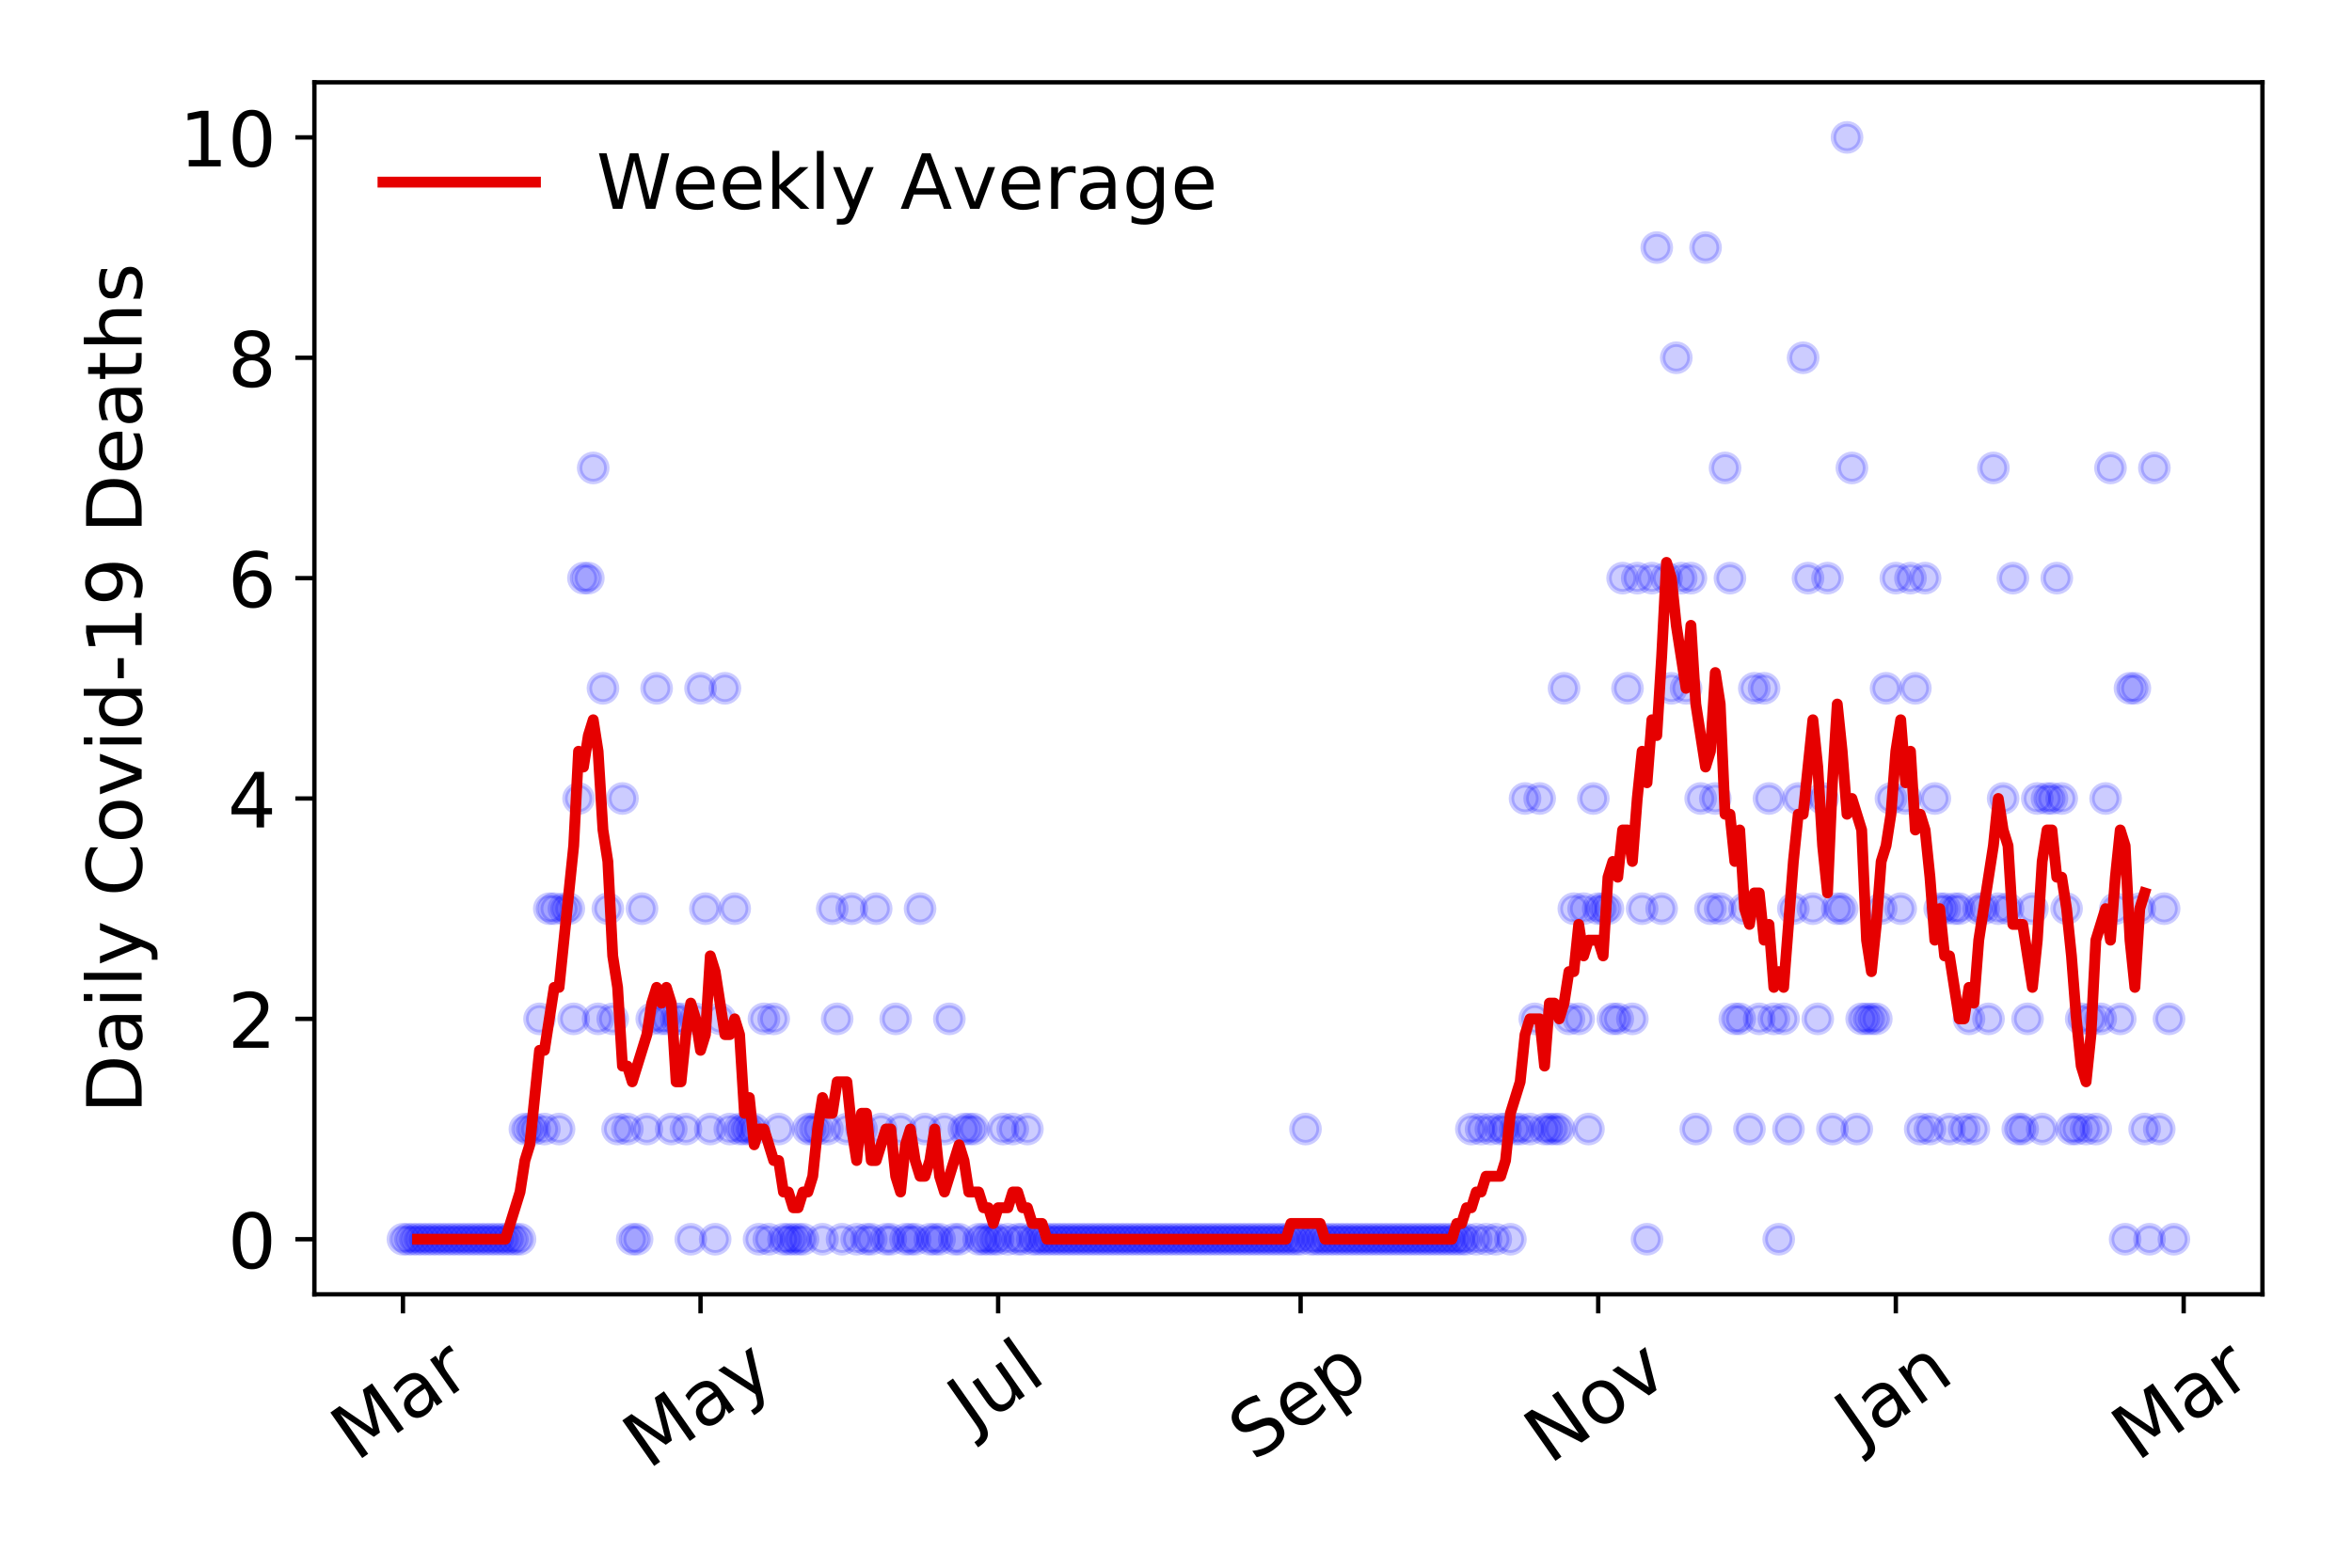 <?xml version="1.0" encoding="utf-8" standalone="no"?>
<!DOCTYPE svg PUBLIC "-//W3C//DTD SVG 1.1//EN"
  "http://www.w3.org/Graphics/SVG/1.1/DTD/svg11.dtd">
<!-- Created with matplotlib (https://matplotlib.org/) -->
<svg height="288pt" version="1.1" viewBox="0 0 432 288" width="432pt" xmlns="http://www.w3.org/2000/svg" xmlns:xlink="http://www.w3.org/1999/xlink">
 <defs>
  <style type="text/css">
*{stroke-linecap:butt;stroke-linejoin:round;}
  </style>
 </defs>
 <g id="figure_1">
  <g id="patch_1">
   <path d="M 0 288 
L 432 288 
L 432 0 
L 0 0 
z
" style="fill:#ffffff;"/>
  </g>
  <g id="axes_1">
   <g id="patch_2">
    <path d="M 57.745 237.778 
L 415.552 237.778 
L 415.552 15.12 
L 57.745 15.12 
z
" style="fill:#ffffff;"/>
   </g>
   <g id="matplotlib.axis_1">
    <g id="xtick_1">
     <g id="line2d_1">
      <defs>
       <path d="M 0 0 
L 0 3.5 
" id="m6fe6128415" style="stroke:#000000;stroke-width:0.8;"/>
      </defs>
      <g>
       <use style="stroke:#000000;stroke-width:0.8;" x="74.009" xlink:href="#m6fe6128415" y="237.778"/>
      </g>
     </g>
     <g id="text_1">
      <!-- Mar -->
      <defs>
       <path d="M 9.812 72.906 
L 24.516 72.906 
L 43.109 23.297 
L 61.812 72.906 
L 76.516 72.906 
L 76.516 0 
L 66.891 0 
L 66.891 64.016 
L 48.094 14.016 
L 38.188 14.016 
L 19.391 64.016 
L 19.391 0 
L 9.812 0 
z
" id="DejaVuSans-77"/>
       <path d="M 34.281 27.484 
Q 23.391 27.484 19.188 25 
Q 14.984 22.516 14.984 16.5 
Q 14.984 11.719 18.141 8.906 
Q 21.297 6.109 26.703 6.109 
Q 34.188 6.109 38.703 11.406 
Q 43.219 16.703 43.219 25.484 
L 43.219 27.484 
z
M 52.203 31.203 
L 52.203 0 
L 43.219 0 
L 43.219 8.297 
Q 40.141 3.328 35.547 0.953 
Q 30.953 -1.422 24.312 -1.422 
Q 15.922 -1.422 10.953 3.297 
Q 6 8.016 6 15.922 
Q 6 25.141 12.172 29.828 
Q 18.359 34.516 30.609 34.516 
L 43.219 34.516 
L 43.219 35.406 
Q 43.219 41.609 39.141 45 
Q 35.062 48.391 27.688 48.391 
Q 23 48.391 18.547 47.266 
Q 14.109 46.141 10.016 43.891 
L 10.016 52.203 
Q 14.938 54.109 19.578 55.047 
Q 24.219 56 28.609 56 
Q 40.484 56 46.344 49.844 
Q 52.203 43.703 52.203 31.203 
z
" id="DejaVuSans-97"/>
       <path d="M 41.109 46.297 
Q 39.594 47.172 37.812 47.578 
Q 36.031 48 33.891 48 
Q 26.266 48 22.188 43.047 
Q 18.109 38.094 18.109 28.812 
L 18.109 0 
L 9.078 0 
L 9.078 54.688 
L 18.109 54.688 
L 18.109 46.188 
Q 20.953 51.172 25.484 53.578 
Q 30.031 56 36.531 56 
Q 37.453 56 38.578 55.875 
Q 39.703 55.766 41.062 55.516 
z
" id="DejaVuSans-114"/>
      </defs>
      <g transform="translate(65.406 268.643)rotate(-35)scale(0.14 -0.14)">
       <use xlink:href="#DejaVuSans-77"/>
       <use x="86.279" xlink:href="#DejaVuSans-97"/>
       <use x="147.559" xlink:href="#DejaVuSans-114"/>
      </g>
     </g>
    </g>
    <g id="xtick_2">
     <g id="line2d_2">
      <g>
       <use style="stroke:#000000;stroke-width:0.8;" x="128.67" xlink:href="#m6fe6128415" y="237.778"/>
      </g>
     </g>
     <g id="text_2">
      <!-- May -->
      <defs>
       <path d="M 32.172 -5.078 
Q 28.375 -14.844 24.75 -17.812 
Q 21.141 -20.797 15.094 -20.797 
L 7.906 -20.797 
L 7.906 -13.281 
L 13.188 -13.281 
Q 16.891 -13.281 18.938 -11.516 
Q 21 -9.766 23.484 -3.219 
L 25.094 0.875 
L 2.984 54.688 
L 12.5 54.688 
L 29.594 11.922 
L 46.688 54.688 
L 56.203 54.688 
z
" id="DejaVuSans-121"/>
      </defs>
      <g transform="translate(119.031 270.094)rotate(-35)scale(0.14 -0.14)">
       <use xlink:href="#DejaVuSans-77"/>
       <use x="86.279" xlink:href="#DejaVuSans-97"/>
       <use x="147.559" xlink:href="#DejaVuSans-121"/>
      </g>
     </g>
    </g>
    <g id="xtick_3">
     <g id="line2d_3">
      <g>
       <use style="stroke:#000000;stroke-width:0.8;" x="183.332" xlink:href="#m6fe6128415" y="237.778"/>
      </g>
     </g>
     <g id="text_3">
      <!-- Jul -->
      <defs>
       <path d="M 9.812 72.906 
L 19.672 72.906 
L 19.672 5.078 
Q 19.672 -8.109 14.672 -14.062 
Q 9.672 -20.016 -1.422 -20.016 
L -5.172 -20.016 
L -5.172 -11.719 
L -2.094 -11.719 
Q 4.438 -11.719 7.125 -8.047 
Q 9.812 -4.391 9.812 5.078 
z
" id="DejaVuSans-74"/>
       <path d="M 8.5 21.578 
L 8.5 54.688 
L 17.484 54.688 
L 17.484 21.922 
Q 17.484 14.156 20.5 10.266 
Q 23.531 6.391 29.594 6.391 
Q 36.859 6.391 41.078 11.031 
Q 45.312 15.672 45.312 23.688 
L 45.312 54.688 
L 54.297 54.688 
L 54.297 0 
L 45.312 0 
L 45.312 8.406 
Q 42.047 3.422 37.719 1 
Q 33.406 -1.422 27.688 -1.422 
Q 18.266 -1.422 13.375 4.438 
Q 8.5 10.297 8.5 21.578 
z
M 31.109 56 
z
" id="DejaVuSans-117"/>
       <path d="M 9.422 75.984 
L 18.406 75.984 
L 18.406 0 
L 9.422 0 
z
" id="DejaVuSans-108"/>
      </defs>
      <g transform="translate(178.629 263.181)rotate(-35)scale(0.14 -0.14)">
       <use xlink:href="#DejaVuSans-74"/>
       <use x="29.492" xlink:href="#DejaVuSans-117"/>
       <use x="92.871" xlink:href="#DejaVuSans-108"/>
      </g>
     </g>
    </g>
    <g id="xtick_4">
     <g id="line2d_4">
      <g>
       <use style="stroke:#000000;stroke-width:0.8;" x="238.889" xlink:href="#m6fe6128415" y="237.778"/>
      </g>
     </g>
     <g id="text_4">
      <!-- Sep -->
      <defs>
       <path d="M 53.516 70.516 
L 53.516 60.891 
Q 47.906 63.578 42.922 64.891 
Q 37.938 66.219 33.297 66.219 
Q 25.25 66.219 20.875 63.094 
Q 16.5 59.969 16.5 54.203 
Q 16.5 49.359 19.406 46.891 
Q 22.312 44.438 30.422 42.922 
L 36.375 41.703 
Q 47.406 39.594 52.656 34.297 
Q 57.906 29 57.906 20.125 
Q 57.906 9.516 50.797 4.047 
Q 43.703 -1.422 29.984 -1.422 
Q 24.812 -1.422 18.969 -0.25 
Q 13.141 0.922 6.891 3.219 
L 6.891 13.375 
Q 12.891 10.016 18.656 8.297 
Q 24.422 6.594 29.984 6.594 
Q 38.422 6.594 43.016 9.906 
Q 47.609 13.234 47.609 19.391 
Q 47.609 24.75 44.312 27.781 
Q 41.016 30.812 33.5 32.328 
L 27.484 33.5 
Q 16.453 35.688 11.516 40.375 
Q 6.594 45.062 6.594 53.422 
Q 6.594 63.094 13.406 68.656 
Q 20.219 74.219 32.172 74.219 
Q 37.312 74.219 42.625 73.281 
Q 47.953 72.359 53.516 70.516 
z
" id="DejaVuSans-83"/>
       <path d="M 56.203 29.594 
L 56.203 25.203 
L 14.891 25.203 
Q 15.484 15.922 20.484 11.062 
Q 25.484 6.203 34.422 6.203 
Q 39.594 6.203 44.453 7.469 
Q 49.312 8.734 54.109 11.281 
L 54.109 2.781 
Q 49.266 0.734 44.188 -0.344 
Q 39.109 -1.422 33.891 -1.422 
Q 20.797 -1.422 13.156 6.188 
Q 5.516 13.812 5.516 26.812 
Q 5.516 40.234 12.766 48.109 
Q 20.016 56 32.328 56 
Q 43.359 56 49.781 48.891 
Q 56.203 41.797 56.203 29.594 
z
M 47.219 32.234 
Q 47.125 39.594 43.094 43.984 
Q 39.062 48.391 32.422 48.391 
Q 24.906 48.391 20.391 44.141 
Q 15.875 39.891 15.188 32.172 
z
" id="DejaVuSans-101"/>
       <path d="M 18.109 8.203 
L 18.109 -20.797 
L 9.078 -20.797 
L 9.078 54.688 
L 18.109 54.688 
L 18.109 46.391 
Q 20.953 51.266 25.266 53.625 
Q 29.594 56 35.594 56 
Q 45.562 56 51.781 48.094 
Q 58.016 40.188 58.016 27.297 
Q 58.016 14.406 51.781 6.484 
Q 45.562 -1.422 35.594 -1.422 
Q 29.594 -1.422 25.266 0.953 
Q 20.953 3.328 18.109 8.203 
z
M 48.688 27.297 
Q 48.688 37.203 44.609 42.844 
Q 40.531 48.484 33.406 48.484 
Q 26.266 48.484 22.188 42.844 
Q 18.109 37.203 18.109 27.297 
Q 18.109 17.391 22.188 11.75 
Q 26.266 6.109 33.406 6.109 
Q 40.531 6.109 44.609 11.75 
Q 48.688 17.391 48.688 27.297 
z
" id="DejaVuSans-112"/>
      </defs>
      <g transform="translate(230.296 268.629)rotate(-35)scale(0.14 -0.14)">
       <use xlink:href="#DejaVuSans-83"/>
       <use x="63.477" xlink:href="#DejaVuSans-101"/>
       <use x="125" xlink:href="#DejaVuSans-112"/>
      </g>
     </g>
    </g>
    <g id="xtick_5">
     <g id="line2d_5">
      <g>
       <use style="stroke:#000000;stroke-width:0.8;" x="293.55" xlink:href="#m6fe6128415" y="237.778"/>
      </g>
     </g>
     <g id="text_5">
      <!-- Nov -->
      <defs>
       <path d="M 9.812 72.906 
L 23.094 72.906 
L 55.422 11.922 
L 55.422 72.906 
L 64.984 72.906 
L 64.984 0 
L 51.703 0 
L 19.391 60.984 
L 19.391 0 
L 9.812 0 
z
" id="DejaVuSans-78"/>
       <path d="M 30.609 48.391 
Q 23.391 48.391 19.188 42.75 
Q 14.984 37.109 14.984 27.297 
Q 14.984 17.484 19.156 11.844 
Q 23.344 6.203 30.609 6.203 
Q 37.797 6.203 41.984 11.859 
Q 46.188 17.531 46.188 27.297 
Q 46.188 37.016 41.984 42.703 
Q 37.797 48.391 30.609 48.391 
z
M 30.609 56 
Q 42.328 56 49.016 48.375 
Q 55.719 40.766 55.719 27.297 
Q 55.719 13.875 49.016 6.219 
Q 42.328 -1.422 30.609 -1.422 
Q 18.844 -1.422 12.172 6.219 
Q 5.516 13.875 5.516 27.297 
Q 5.516 40.766 12.172 48.375 
Q 18.844 56 30.609 56 
z
" id="DejaVuSans-111"/>
       <path d="M 2.984 54.688 
L 12.5 54.688 
L 29.594 8.797 
L 46.688 54.688 
L 56.203 54.688 
L 35.688 0 
L 23.484 0 
z
" id="DejaVuSans-118"/>
      </defs>
      <g transform="translate(284.574 269.166)rotate(-35)scale(0.14 -0.14)">
       <use xlink:href="#DejaVuSans-78"/>
       <use x="74.805" xlink:href="#DejaVuSans-111"/>
       <use x="135.986" xlink:href="#DejaVuSans-118"/>
      </g>
     </g>
    </g>
    <g id="xtick_6">
     <g id="line2d_6">
      <g>
       <use style="stroke:#000000;stroke-width:0.8;" x="348.212" xlink:href="#m6fe6128415" y="237.778"/>
      </g>
     </g>
     <g id="text_6">
      <!-- Jan -->
      <defs>
       <path d="M 54.891 33.016 
L 54.891 0 
L 45.906 0 
L 45.906 32.719 
Q 45.906 40.484 42.875 44.328 
Q 39.844 48.188 33.797 48.188 
Q 26.516 48.188 22.312 43.547 
Q 18.109 38.922 18.109 30.906 
L 18.109 0 
L 9.078 0 
L 9.078 54.688 
L 18.109 54.688 
L 18.109 46.188 
Q 21.344 51.125 25.703 53.562 
Q 30.078 56 35.797 56 
Q 45.219 56 50.047 50.172 
Q 54.891 44.344 54.891 33.016 
z
" id="DejaVuSans-110"/>
      </defs>
      <g transform="translate(341.588 265.871)rotate(-35)scale(0.14 -0.14)">
       <use xlink:href="#DejaVuSans-74"/>
       <use x="29.492" xlink:href="#DejaVuSans-97"/>
       <use x="90.771" xlink:href="#DejaVuSans-110"/>
      </g>
     </g>
    </g>
    <g id="xtick_7">
     <g id="line2d_7">
      <g>
       <use style="stroke:#000000;stroke-width:0.8;" x="401.081" xlink:href="#m6fe6128415" y="237.778"/>
      </g>
     </g>
     <g id="text_7">
      <!-- Mar -->
      <g transform="translate(392.478 268.643)rotate(-35)scale(0.14 -0.14)">
       <use xlink:href="#DejaVuSans-77"/>
       <use x="86.279" xlink:href="#DejaVuSans-97"/>
       <use x="147.559" xlink:href="#DejaVuSans-114"/>
      </g>
     </g>
    </g>
   </g>
   <g id="matplotlib.axis_2">
    <g id="ytick_1">
     <g id="line2d_8">
      <defs>
       <path d="M 0 0 
L -3.5 0 
" id="maa75a253d6" style="stroke:#000000;stroke-width:0.8;"/>
      </defs>
      <g>
       <use style="stroke:#000000;stroke-width:0.8;" x="57.745" xlink:href="#maa75a253d6" y="227.657"/>
      </g>
     </g>
     <g id="text_8">
      <!-- 0 -->
      <defs>
       <path d="M 31.781 66.406 
Q 24.172 66.406 20.328 58.906 
Q 16.5 51.422 16.5 36.375 
Q 16.5 21.391 20.328 13.891 
Q 24.172 6.391 31.781 6.391 
Q 39.453 6.391 43.281 13.891 
Q 47.125 21.391 47.125 36.375 
Q 47.125 51.422 43.281 58.906 
Q 39.453 66.406 31.781 66.406 
z
M 31.781 74.219 
Q 44.047 74.219 50.516 64.516 
Q 56.984 54.828 56.984 36.375 
Q 56.984 17.969 50.516 8.266 
Q 44.047 -1.422 31.781 -1.422 
Q 19.531 -1.422 13.062 8.266 
Q 6.594 17.969 6.594 36.375 
Q 6.594 54.828 13.062 64.516 
Q 19.531 74.219 31.781 74.219 
z
" id="DejaVuSans-48"/>
      </defs>
      <g transform="translate(41.837 232.976)scale(0.14 -0.14)">
       <use xlink:href="#DejaVuSans-48"/>
      </g>
     </g>
    </g>
    <g id="ytick_2">
     <g id="line2d_9">
      <g>
       <use style="stroke:#000000;stroke-width:0.8;" x="57.745" xlink:href="#maa75a253d6" y="187.174"/>
      </g>
     </g>
     <g id="text_9">
      <!-- 2 -->
      <defs>
       <path d="M 19.188 8.297 
L 53.609 8.297 
L 53.609 0 
L 7.328 0 
L 7.328 8.297 
Q 12.938 14.109 22.625 23.891 
Q 32.328 33.688 34.812 36.531 
Q 39.547 41.844 41.422 45.531 
Q 43.312 49.219 43.312 52.781 
Q 43.312 58.594 39.234 62.25 
Q 35.156 65.922 28.609 65.922 
Q 23.969 65.922 18.812 64.312 
Q 13.672 62.703 7.812 59.422 
L 7.812 69.391 
Q 13.766 71.781 18.938 73 
Q 24.125 74.219 28.422 74.219 
Q 39.75 74.219 46.484 68.547 
Q 53.219 62.891 53.219 53.422 
Q 53.219 48.922 51.531 44.891 
Q 49.859 40.875 45.406 35.406 
Q 44.188 33.984 37.641 27.219 
Q 31.109 20.453 19.188 8.297 
z
" id="DejaVuSans-50"/>
      </defs>
      <g transform="translate(41.837 192.493)scale(0.14 -0.14)">
       <use xlink:href="#DejaVuSans-50"/>
      </g>
     </g>
    </g>
    <g id="ytick_3">
     <g id="line2d_10">
      <g>
       <use style="stroke:#000000;stroke-width:0.8;" x="57.745" xlink:href="#maa75a253d6" y="146.691"/>
      </g>
     </g>
     <g id="text_10">
      <!-- 4 -->
      <defs>
       <path d="M 37.797 64.312 
L 12.891 25.391 
L 37.797 25.391 
z
M 35.203 72.906 
L 47.609 72.906 
L 47.609 25.391 
L 58.016 25.391 
L 58.016 17.188 
L 47.609 17.188 
L 47.609 0 
L 37.797 0 
L 37.797 17.188 
L 4.891 17.188 
L 4.891 26.703 
z
" id="DejaVuSans-52"/>
      </defs>
      <g transform="translate(41.837 152.01)scale(0.14 -0.14)">
       <use xlink:href="#DejaVuSans-52"/>
      </g>
     </g>
    </g>
    <g id="ytick_4">
     <g id="line2d_11">
      <g>
       <use style="stroke:#000000;stroke-width:0.8;" x="57.745" xlink:href="#maa75a253d6" y="106.207"/>
      </g>
     </g>
     <g id="text_11">
      <!-- 6 -->
      <defs>
       <path d="M 33.016 40.375 
Q 26.375 40.375 22.484 35.828 
Q 18.609 31.297 18.609 23.391 
Q 18.609 15.531 22.484 10.953 
Q 26.375 6.391 33.016 6.391 
Q 39.656 6.391 43.531 10.953 
Q 47.406 15.531 47.406 23.391 
Q 47.406 31.297 43.531 35.828 
Q 39.656 40.375 33.016 40.375 
z
M 52.594 71.297 
L 52.594 62.312 
Q 48.875 64.062 45.094 64.984 
Q 41.312 65.922 37.594 65.922 
Q 27.828 65.922 22.672 59.328 
Q 17.531 52.734 16.797 39.406 
Q 19.672 43.656 24.016 45.922 
Q 28.375 48.188 33.594 48.188 
Q 44.578 48.188 50.953 41.516 
Q 57.328 34.859 57.328 23.391 
Q 57.328 12.156 50.688 5.359 
Q 44.047 -1.422 33.016 -1.422 
Q 20.359 -1.422 13.672 8.266 
Q 6.984 17.969 6.984 36.375 
Q 6.984 53.656 15.188 63.938 
Q 23.391 74.219 37.203 74.219 
Q 40.922 74.219 44.703 73.484 
Q 48.484 72.75 52.594 71.297 
z
" id="DejaVuSans-54"/>
      </defs>
      <g transform="translate(41.837 111.526)scale(0.14 -0.14)">
       <use xlink:href="#DejaVuSans-54"/>
      </g>
     </g>
    </g>
    <g id="ytick_5">
     <g id="line2d_12">
      <g>
       <use style="stroke:#000000;stroke-width:0.8;" x="57.745" xlink:href="#maa75a253d6" y="65.724"/>
      </g>
     </g>
     <g id="text_12">
      <!-- 8 -->
      <defs>
       <path d="M 31.781 34.625 
Q 24.75 34.625 20.719 30.859 
Q 16.703 27.094 16.703 20.516 
Q 16.703 13.922 20.719 10.156 
Q 24.75 6.391 31.781 6.391 
Q 38.812 6.391 42.859 10.172 
Q 46.922 13.969 46.922 20.516 
Q 46.922 27.094 42.891 30.859 
Q 38.875 34.625 31.781 34.625 
z
M 21.922 38.812 
Q 15.578 40.375 12.031 44.719 
Q 8.5 49.078 8.5 55.328 
Q 8.5 64.062 14.719 69.141 
Q 20.953 74.219 31.781 74.219 
Q 42.672 74.219 48.875 69.141 
Q 55.078 64.062 55.078 55.328 
Q 55.078 49.078 51.531 44.719 
Q 48 40.375 41.703 38.812 
Q 48.828 37.156 52.797 32.312 
Q 56.781 27.484 56.781 20.516 
Q 56.781 9.906 50.312 4.234 
Q 43.844 -1.422 31.781 -1.422 
Q 19.734 -1.422 13.25 4.234 
Q 6.781 9.906 6.781 20.516 
Q 6.781 27.484 10.781 32.312 
Q 14.797 37.156 21.922 38.812 
z
M 18.312 54.391 
Q 18.312 48.734 21.844 45.562 
Q 25.391 42.391 31.781 42.391 
Q 38.141 42.391 41.719 45.562 
Q 45.312 48.734 45.312 54.391 
Q 45.312 60.062 41.719 63.234 
Q 38.141 66.406 31.781 66.406 
Q 25.391 66.406 21.844 63.234 
Q 18.312 60.062 18.312 54.391 
z
" id="DejaVuSans-56"/>
      </defs>
      <g transform="translate(41.837 71.043)scale(0.14 -0.14)">
       <use xlink:href="#DejaVuSans-56"/>
      </g>
     </g>
    </g>
    <g id="ytick_6">
     <g id="line2d_13">
      <g>
       <use style="stroke:#000000;stroke-width:0.8;" x="57.745" xlink:href="#maa75a253d6" y="25.241"/>
      </g>
     </g>
     <g id="text_13">
      <!-- 10 -->
      <defs>
       <path d="M 12.406 8.297 
L 28.516 8.297 
L 28.516 63.922 
L 10.984 60.406 
L 10.984 69.391 
L 28.422 72.906 
L 38.281 72.906 
L 38.281 8.297 
L 54.391 8.297 
L 54.391 0 
L 12.406 0 
z
" id="DejaVuSans-49"/>
      </defs>
      <g transform="translate(32.93 30.56)scale(0.14 -0.14)">
       <use xlink:href="#DejaVuSans-49"/>
       <use x="63.623" xlink:href="#DejaVuSans-48"/>
      </g>
     </g>
    </g>
    <g id="text_14">
     <!-- Daily Covid-19 Deaths -->
     <defs>
      <path d="M 19.672 64.797 
L 19.672 8.109 
L 31.594 8.109 
Q 46.688 8.109 53.688 14.938 
Q 60.688 21.781 60.688 36.531 
Q 60.688 51.172 53.688 57.984 
Q 46.688 64.797 31.594 64.797 
z
M 9.812 72.906 
L 30.078 72.906 
Q 51.266 72.906 61.172 64.094 
Q 71.094 55.281 71.094 36.531 
Q 71.094 17.672 61.125 8.828 
Q 51.172 0 30.078 0 
L 9.812 0 
z
" id="DejaVuSans-68"/>
      <path d="M 9.422 54.688 
L 18.406 54.688 
L 18.406 0 
L 9.422 0 
z
M 9.422 75.984 
L 18.406 75.984 
L 18.406 64.594 
L 9.422 64.594 
z
" id="DejaVuSans-105"/>
      <path id="DejaVuSans-32"/>
      <path d="M 64.406 67.281 
L 64.406 56.891 
Q 59.422 61.531 53.781 63.812 
Q 48.141 66.109 41.797 66.109 
Q 29.297 66.109 22.656 58.469 
Q 16.016 50.828 16.016 36.375 
Q 16.016 21.969 22.656 14.328 
Q 29.297 6.688 41.797 6.688 
Q 48.141 6.688 53.781 8.984 
Q 59.422 11.281 64.406 15.922 
L 64.406 5.609 
Q 59.234 2.094 53.438 0.328 
Q 47.656 -1.422 41.219 -1.422 
Q 24.656 -1.422 15.125 8.703 
Q 5.609 18.844 5.609 36.375 
Q 5.609 53.953 15.125 64.078 
Q 24.656 74.219 41.219 74.219 
Q 47.75 74.219 53.531 72.484 
Q 59.328 70.75 64.406 67.281 
z
" id="DejaVuSans-67"/>
      <path d="M 45.406 46.391 
L 45.406 75.984 
L 54.391 75.984 
L 54.391 0 
L 45.406 0 
L 45.406 8.203 
Q 42.578 3.328 38.25 0.953 
Q 33.938 -1.422 27.875 -1.422 
Q 17.969 -1.422 11.734 6.484 
Q 5.516 14.406 5.516 27.297 
Q 5.516 40.188 11.734 48.094 
Q 17.969 56 27.875 56 
Q 33.938 56 38.25 53.625 
Q 42.578 51.266 45.406 46.391 
z
M 14.797 27.297 
Q 14.797 17.391 18.875 11.75 
Q 22.953 6.109 30.078 6.109 
Q 37.203 6.109 41.297 11.75 
Q 45.406 17.391 45.406 27.297 
Q 45.406 37.203 41.297 42.844 
Q 37.203 48.484 30.078 48.484 
Q 22.953 48.484 18.875 42.844 
Q 14.797 37.203 14.797 27.297 
z
" id="DejaVuSans-100"/>
      <path d="M 4.891 31.391 
L 31.203 31.391 
L 31.203 23.391 
L 4.891 23.391 
z
" id="DejaVuSans-45"/>
      <path d="M 10.984 1.516 
L 10.984 10.5 
Q 14.703 8.734 18.5 7.812 
Q 22.312 6.891 25.984 6.891 
Q 35.75 6.891 40.891 13.453 
Q 46.047 20.016 46.781 33.406 
Q 43.953 29.203 39.594 26.953 
Q 35.25 24.703 29.984 24.703 
Q 19.047 24.703 12.672 31.312 
Q 6.297 37.938 6.297 49.422 
Q 6.297 60.641 12.938 67.422 
Q 19.578 74.219 30.609 74.219 
Q 43.266 74.219 49.922 64.516 
Q 56.594 54.828 56.594 36.375 
Q 56.594 19.141 48.406 8.859 
Q 40.234 -1.422 26.422 -1.422 
Q 22.703 -1.422 18.891 -0.688 
Q 15.094 0.047 10.984 1.516 
z
M 30.609 32.422 
Q 37.25 32.422 41.125 36.953 
Q 45.016 41.5 45.016 49.422 
Q 45.016 57.281 41.125 61.844 
Q 37.25 66.406 30.609 66.406 
Q 23.969 66.406 20.094 61.844 
Q 16.219 57.281 16.219 49.422 
Q 16.219 41.5 20.094 36.953 
Q 23.969 32.422 30.609 32.422 
z
" id="DejaVuSans-57"/>
      <path d="M 18.312 70.219 
L 18.312 54.688 
L 36.812 54.688 
L 36.812 47.703 
L 18.312 47.703 
L 18.312 18.016 
Q 18.312 11.328 20.141 9.422 
Q 21.969 7.516 27.594 7.516 
L 36.812 7.516 
L 36.812 0 
L 27.594 0 
Q 17.188 0 13.234 3.875 
Q 9.281 7.766 9.281 18.016 
L 9.281 47.703 
L 2.688 47.703 
L 2.688 54.688 
L 9.281 54.688 
L 9.281 70.219 
z
" id="DejaVuSans-116"/>
      <path d="M 54.891 33.016 
L 54.891 0 
L 45.906 0 
L 45.906 32.719 
Q 45.906 40.484 42.875 44.328 
Q 39.844 48.188 33.797 48.188 
Q 26.516 48.188 22.312 43.547 
Q 18.109 38.922 18.109 30.906 
L 18.109 0 
L 9.078 0 
L 9.078 75.984 
L 18.109 75.984 
L 18.109 46.188 
Q 21.344 51.125 25.703 53.562 
Q 30.078 56 35.797 56 
Q 45.219 56 50.047 50.172 
Q 54.891 44.344 54.891 33.016 
z
" id="DejaVuSans-104"/>
      <path d="M 44.281 53.078 
L 44.281 44.578 
Q 40.484 46.531 36.375 47.5 
Q 32.281 48.484 27.875 48.484 
Q 21.188 48.484 17.844 46.438 
Q 14.5 44.391 14.5 40.281 
Q 14.5 37.156 16.891 35.375 
Q 19.281 33.594 26.516 31.984 
L 29.594 31.297 
Q 39.156 29.25 43.188 25.516 
Q 47.219 21.781 47.219 15.094 
Q 47.219 7.469 41.188 3.016 
Q 35.156 -1.422 24.609 -1.422 
Q 20.219 -1.422 15.453 -0.562 
Q 10.688 0.297 5.422 2 
L 5.422 11.281 
Q 10.406 8.688 15.234 7.391 
Q 20.062 6.109 24.812 6.109 
Q 31.156 6.109 34.562 8.281 
Q 37.984 10.453 37.984 14.406 
Q 37.984 18.062 35.516 20.016 
Q 33.062 21.969 24.703 23.781 
L 21.578 24.516 
Q 13.234 26.266 9.516 29.906 
Q 5.812 33.547 5.812 39.891 
Q 5.812 47.609 11.281 51.797 
Q 16.75 56 26.812 56 
Q 31.781 56 36.172 55.266 
Q 40.578 54.547 44.281 53.078 
z
" id="DejaVuSans-115"/>
     </defs>
     <g transform="translate(26.018 204.56)rotate(-90)scale(0.14 -0.14)">
      <use xlink:href="#DejaVuSans-68"/>
      <use x="77.002" xlink:href="#DejaVuSans-97"/>
      <use x="138.281" xlink:href="#DejaVuSans-105"/>
      <use x="166.064" xlink:href="#DejaVuSans-108"/>
      <use x="193.848" xlink:href="#DejaVuSans-121"/>
      <use x="253.027" xlink:href="#DejaVuSans-32"/>
      <use x="284.814" xlink:href="#DejaVuSans-67"/>
      <use x="354.639" xlink:href="#DejaVuSans-111"/>
      <use x="415.82" xlink:href="#DejaVuSans-118"/>
      <use x="475" xlink:href="#DejaVuSans-105"/>
      <use x="502.783" xlink:href="#DejaVuSans-100"/>
      <use x="566.26" xlink:href="#DejaVuSans-45"/>
      <use x="602.344" xlink:href="#DejaVuSans-49"/>
      <use x="665.967" xlink:href="#DejaVuSans-57"/>
      <use x="729.59" xlink:href="#DejaVuSans-32"/>
      <use x="761.377" xlink:href="#DejaVuSans-68"/>
      <use x="838.379" xlink:href="#DejaVuSans-101"/>
      <use x="899.902" xlink:href="#DejaVuSans-97"/>
      <use x="961.182" xlink:href="#DejaVuSans-116"/>
      <use x="1000.391" xlink:href="#DejaVuSans-104"/>
      <use x="1063.77" xlink:href="#DejaVuSans-115"/>
     </g>
    </g>
   </g>
   <g id="line2d_14">
    <defs>
     <path d="M 0 2.5 
C 0.663 2.5 1.299 2.237 1.768 1.768 
C 2.237 1.299 2.5 0.663 2.5 0 
C 2.5 -0.663 2.237 -1.299 1.768 -1.768 
C 1.299 -2.237 0.663 -2.5 0 -2.5 
C -0.663 -2.5 -1.299 -2.237 -1.768 -1.768 
C -2.237 -1.299 -2.5 -0.663 -2.5 0 
C -2.5 0.663 -2.237 1.299 -1.768 1.768 
C -1.299 2.237 -0.663 2.5 0 2.5 
z
" id="m03b509e7bd" style="stroke:#0000ff;stroke-opacity:0.2;"/>
    </defs>
    <g clip-path="url(#pde6b56300c)">
     <use style="fill:#0000ff;fill-opacity:0.2;stroke:#0000ff;stroke-opacity:0.2;" x="74.009" xlink:href="#m03b509e7bd" y="227.657"/>
     <use style="fill:#0000ff;fill-opacity:0.2;stroke:#0000ff;stroke-opacity:0.2;" x="74.905" xlink:href="#m03b509e7bd" y="227.657"/>
     <use style="fill:#0000ff;fill-opacity:0.2;stroke:#0000ff;stroke-opacity:0.2;" x="75.801" xlink:href="#m03b509e7bd" y="227.657"/>
     <use style="fill:#0000ff;fill-opacity:0.2;stroke:#0000ff;stroke-opacity:0.2;" x="76.697" xlink:href="#m03b509e7bd" y="227.657"/>
     <use style="fill:#0000ff;fill-opacity:0.2;stroke:#0000ff;stroke-opacity:0.2;" x="77.593" xlink:href="#m03b509e7bd" y="227.657"/>
     <use style="fill:#0000ff;fill-opacity:0.2;stroke:#0000ff;stroke-opacity:0.2;" x="78.489" xlink:href="#m03b509e7bd" y="227.657"/>
     <use style="fill:#0000ff;fill-opacity:0.2;stroke:#0000ff;stroke-opacity:0.2;" x="79.385" xlink:href="#m03b509e7bd" y="227.657"/>
     <use style="fill:#0000ff;fill-opacity:0.2;stroke:#0000ff;stroke-opacity:0.2;" x="80.282" xlink:href="#m03b509e7bd" y="227.657"/>
     <use style="fill:#0000ff;fill-opacity:0.2;stroke:#0000ff;stroke-opacity:0.2;" x="81.178" xlink:href="#m03b509e7bd" y="227.657"/>
     <use style="fill:#0000ff;fill-opacity:0.2;stroke:#0000ff;stroke-opacity:0.2;" x="82.074" xlink:href="#m03b509e7bd" y="227.657"/>
     <use style="fill:#0000ff;fill-opacity:0.2;stroke:#0000ff;stroke-opacity:0.2;" x="82.97" xlink:href="#m03b509e7bd" y="227.657"/>
     <use style="fill:#0000ff;fill-opacity:0.2;stroke:#0000ff;stroke-opacity:0.2;" x="83.866" xlink:href="#m03b509e7bd" y="227.657"/>
     <use style="fill:#0000ff;fill-opacity:0.2;stroke:#0000ff;stroke-opacity:0.2;" x="84.762" xlink:href="#m03b509e7bd" y="227.657"/>
     <use style="fill:#0000ff;fill-opacity:0.2;stroke:#0000ff;stroke-opacity:0.2;" x="85.658" xlink:href="#m03b509e7bd" y="227.657"/>
     <use style="fill:#0000ff;fill-opacity:0.2;stroke:#0000ff;stroke-opacity:0.2;" x="86.554" xlink:href="#m03b509e7bd" y="227.657"/>
     <use style="fill:#0000ff;fill-opacity:0.2;stroke:#0000ff;stroke-opacity:0.2;" x="87.45" xlink:href="#m03b509e7bd" y="227.657"/>
     <use style="fill:#0000ff;fill-opacity:0.2;stroke:#0000ff;stroke-opacity:0.2;" x="88.346" xlink:href="#m03b509e7bd" y="227.657"/>
     <use style="fill:#0000ff;fill-opacity:0.2;stroke:#0000ff;stroke-opacity:0.2;" x="89.242" xlink:href="#m03b509e7bd" y="227.657"/>
     <use style="fill:#0000ff;fill-opacity:0.2;stroke:#0000ff;stroke-opacity:0.2;" x="90.139" xlink:href="#m03b509e7bd" y="227.657"/>
     <use style="fill:#0000ff;fill-opacity:0.2;stroke:#0000ff;stroke-opacity:0.2;" x="91.035" xlink:href="#m03b509e7bd" y="227.657"/>
     <use style="fill:#0000ff;fill-opacity:0.2;stroke:#0000ff;stroke-opacity:0.2;" x="91.931" xlink:href="#m03b509e7bd" y="227.657"/>
     <use style="fill:#0000ff;fill-opacity:0.2;stroke:#0000ff;stroke-opacity:0.2;" x="92.827" xlink:href="#m03b509e7bd" y="227.657"/>
     <use style="fill:#0000ff;fill-opacity:0.2;stroke:#0000ff;stroke-opacity:0.2;" x="93.723" xlink:href="#m03b509e7bd" y="227.657"/>
     <use style="fill:#0000ff;fill-opacity:0.2;stroke:#0000ff;stroke-opacity:0.2;" x="94.619" xlink:href="#m03b509e7bd" y="227.657"/>
     <use style="fill:#0000ff;fill-opacity:0.2;stroke:#0000ff;stroke-opacity:0.2;" x="95.515" xlink:href="#m03b509e7bd" y="227.657"/>
     <use style="fill:#0000ff;fill-opacity:0.2;stroke:#0000ff;stroke-opacity:0.2;" x="96.411" xlink:href="#m03b509e7bd" y="207.416"/>
     <use style="fill:#0000ff;fill-opacity:0.2;stroke:#0000ff;stroke-opacity:0.2;" x="97.307" xlink:href="#m03b509e7bd" y="207.416"/>
     <use style="fill:#0000ff;fill-opacity:0.2;stroke:#0000ff;stroke-opacity:0.2;" x="98.203" xlink:href="#m03b509e7bd" y="207.416"/>
     <use style="fill:#0000ff;fill-opacity:0.2;stroke:#0000ff;stroke-opacity:0.2;" x="99.099" xlink:href="#m03b509e7bd" y="187.174"/>
     <use style="fill:#0000ff;fill-opacity:0.2;stroke:#0000ff;stroke-opacity:0.2;" x="99.995" xlink:href="#m03b509e7bd" y="207.416"/>
     <use style="fill:#0000ff;fill-opacity:0.2;stroke:#0000ff;stroke-opacity:0.2;" x="100.892" xlink:href="#m03b509e7bd" y="166.932"/>
     <use style="fill:#0000ff;fill-opacity:0.2;stroke:#0000ff;stroke-opacity:0.2;" x="101.788" xlink:href="#m03b509e7bd" y="166.932"/>
     <use style="fill:#0000ff;fill-opacity:0.2;stroke:#0000ff;stroke-opacity:0.2;" x="102.684" xlink:href="#m03b509e7bd" y="207.416"/>
     <use style="fill:#0000ff;fill-opacity:0.2;stroke:#0000ff;stroke-opacity:0.2;" x="103.58" xlink:href="#m03b509e7bd" y="166.932"/>
     <use style="fill:#0000ff;fill-opacity:0.2;stroke:#0000ff;stroke-opacity:0.2;" x="104.476" xlink:href="#m03b509e7bd" y="166.932"/>
     <use style="fill:#0000ff;fill-opacity:0.2;stroke:#0000ff;stroke-opacity:0.2;" x="105.372" xlink:href="#m03b509e7bd" y="187.174"/>
     <use style="fill:#0000ff;fill-opacity:0.2;stroke:#0000ff;stroke-opacity:0.2;" x="106.268" xlink:href="#m03b509e7bd" y="146.691"/>
     <use style="fill:#0000ff;fill-opacity:0.2;stroke:#0000ff;stroke-opacity:0.2;" x="107.164" xlink:href="#m03b509e7bd" y="106.207"/>
     <use style="fill:#0000ff;fill-opacity:0.2;stroke:#0000ff;stroke-opacity:0.2;" x="108.06" xlink:href="#m03b509e7bd" y="106.207"/>
     <use style="fill:#0000ff;fill-opacity:0.2;stroke:#0000ff;stroke-opacity:0.2;" x="108.956" xlink:href="#m03b509e7bd" y="85.966"/>
     <use style="fill:#0000ff;fill-opacity:0.2;stroke:#0000ff;stroke-opacity:0.2;" x="109.852" xlink:href="#m03b509e7bd" y="187.174"/>
     <use style="fill:#0000ff;fill-opacity:0.2;stroke:#0000ff;stroke-opacity:0.2;" x="110.749" xlink:href="#m03b509e7bd" y="126.449"/>
     <use style="fill:#0000ff;fill-opacity:0.2;stroke:#0000ff;stroke-opacity:0.2;" x="111.645" xlink:href="#m03b509e7bd" y="166.932"/>
     <use style="fill:#0000ff;fill-opacity:0.2;stroke:#0000ff;stroke-opacity:0.2;" x="112.541" xlink:href="#m03b509e7bd" y="187.174"/>
     <use style="fill:#0000ff;fill-opacity:0.2;stroke:#0000ff;stroke-opacity:0.2;" x="113.437" xlink:href="#m03b509e7bd" y="207.416"/>
     <use style="fill:#0000ff;fill-opacity:0.2;stroke:#0000ff;stroke-opacity:0.2;" x="114.333" xlink:href="#m03b509e7bd" y="146.691"/>
     <use style="fill:#0000ff;fill-opacity:0.2;stroke:#0000ff;stroke-opacity:0.2;" x="115.229" xlink:href="#m03b509e7bd" y="207.416"/>
     <use style="fill:#0000ff;fill-opacity:0.2;stroke:#0000ff;stroke-opacity:0.2;" x="116.125" xlink:href="#m03b509e7bd" y="227.657"/>
     <use style="fill:#0000ff;fill-opacity:0.2;stroke:#0000ff;stroke-opacity:0.2;" x="117.021" xlink:href="#m03b509e7bd" y="227.657"/>
     <use style="fill:#0000ff;fill-opacity:0.2;stroke:#0000ff;stroke-opacity:0.2;" x="117.917" xlink:href="#m03b509e7bd" y="166.932"/>
     <use style="fill:#0000ff;fill-opacity:0.2;stroke:#0000ff;stroke-opacity:0.2;" x="118.813" xlink:href="#m03b509e7bd" y="207.416"/>
     <use style="fill:#0000ff;fill-opacity:0.2;stroke:#0000ff;stroke-opacity:0.2;" x="119.709" xlink:href="#m03b509e7bd" y="187.174"/>
     <use style="fill:#0000ff;fill-opacity:0.2;stroke:#0000ff;stroke-opacity:0.2;" x="120.605" xlink:href="#m03b509e7bd" y="126.449"/>
     <use style="fill:#0000ff;fill-opacity:0.2;stroke:#0000ff;stroke-opacity:0.2;" x="121.502" xlink:href="#m03b509e7bd" y="187.174"/>
     <use style="fill:#0000ff;fill-opacity:0.2;stroke:#0000ff;stroke-opacity:0.2;" x="122.398" xlink:href="#m03b509e7bd" y="187.174"/>
     <use style="fill:#0000ff;fill-opacity:0.2;stroke:#0000ff;stroke-opacity:0.2;" x="123.294" xlink:href="#m03b509e7bd" y="207.416"/>
     <use style="fill:#0000ff;fill-opacity:0.2;stroke:#0000ff;stroke-opacity:0.2;" x="124.19" xlink:href="#m03b509e7bd" y="187.174"/>
     <use style="fill:#0000ff;fill-opacity:0.2;stroke:#0000ff;stroke-opacity:0.2;" x="125.086" xlink:href="#m03b509e7bd" y="187.174"/>
     <use style="fill:#0000ff;fill-opacity:0.2;stroke:#0000ff;stroke-opacity:0.2;" x="125.982" xlink:href="#m03b509e7bd" y="207.416"/>
     <use style="fill:#0000ff;fill-opacity:0.2;stroke:#0000ff;stroke-opacity:0.2;" x="126.878" xlink:href="#m03b509e7bd" y="227.657"/>
     <use style="fill:#0000ff;fill-opacity:0.2;stroke:#0000ff;stroke-opacity:0.2;" x="127.774" xlink:href="#m03b509e7bd" y="187.174"/>
     <use style="fill:#0000ff;fill-opacity:0.2;stroke:#0000ff;stroke-opacity:0.2;" x="128.67" xlink:href="#m03b509e7bd" y="126.449"/>
     <use style="fill:#0000ff;fill-opacity:0.2;stroke:#0000ff;stroke-opacity:0.2;" x="129.566" xlink:href="#m03b509e7bd" y="166.932"/>
     <use style="fill:#0000ff;fill-opacity:0.2;stroke:#0000ff;stroke-opacity:0.2;" x="130.462" xlink:href="#m03b509e7bd" y="207.416"/>
     <use style="fill:#0000ff;fill-opacity:0.2;stroke:#0000ff;stroke-opacity:0.2;" x="131.359" xlink:href="#m03b509e7bd" y="227.657"/>
     <use style="fill:#0000ff;fill-opacity:0.2;stroke:#0000ff;stroke-opacity:0.2;" x="132.255" xlink:href="#m03b509e7bd" y="187.174"/>
     <use style="fill:#0000ff;fill-opacity:0.2;stroke:#0000ff;stroke-opacity:0.2;" x="133.151" xlink:href="#m03b509e7bd" y="126.449"/>
     <use style="fill:#0000ff;fill-opacity:0.2;stroke:#0000ff;stroke-opacity:0.2;" x="134.047" xlink:href="#m03b509e7bd" y="207.416"/>
     <use style="fill:#0000ff;fill-opacity:0.2;stroke:#0000ff;stroke-opacity:0.2;" x="134.943" xlink:href="#m03b509e7bd" y="166.932"/>
     <use style="fill:#0000ff;fill-opacity:0.2;stroke:#0000ff;stroke-opacity:0.2;" x="135.839" xlink:href="#m03b509e7bd" y="207.416"/>
     <use style="fill:#0000ff;fill-opacity:0.2;stroke:#0000ff;stroke-opacity:0.2;" x="136.735" xlink:href="#m03b509e7bd" y="207.416"/>
     <use style="fill:#0000ff;fill-opacity:0.2;stroke:#0000ff;stroke-opacity:0.2;" x="137.631" xlink:href="#m03b509e7bd" y="207.416"/>
     <use style="fill:#0000ff;fill-opacity:0.2;stroke:#0000ff;stroke-opacity:0.2;" x="138.527" xlink:href="#m03b509e7bd" y="207.416"/>
     <use style="fill:#0000ff;fill-opacity:0.2;stroke:#0000ff;stroke-opacity:0.2;" x="139.423" xlink:href="#m03b509e7bd" y="227.657"/>
     <use style="fill:#0000ff;fill-opacity:0.2;stroke:#0000ff;stroke-opacity:0.2;" x="140.319" xlink:href="#m03b509e7bd" y="187.174"/>
     <use style="fill:#0000ff;fill-opacity:0.2;stroke:#0000ff;stroke-opacity:0.2;" x="141.215" xlink:href="#m03b509e7bd" y="227.657"/>
     <use style="fill:#0000ff;fill-opacity:0.2;stroke:#0000ff;stroke-opacity:0.2;" x="142.112" xlink:href="#m03b509e7bd" y="187.174"/>
     <use style="fill:#0000ff;fill-opacity:0.2;stroke:#0000ff;stroke-opacity:0.2;" x="143.008" xlink:href="#m03b509e7bd" y="207.416"/>
     <use style="fill:#0000ff;fill-opacity:0.2;stroke:#0000ff;stroke-opacity:0.2;" x="143.904" xlink:href="#m03b509e7bd" y="227.657"/>
     <use style="fill:#0000ff;fill-opacity:0.2;stroke:#0000ff;stroke-opacity:0.2;" x="144.8" xlink:href="#m03b509e7bd" y="227.657"/>
     <use style="fill:#0000ff;fill-opacity:0.2;stroke:#0000ff;stroke-opacity:0.2;" x="145.696" xlink:href="#m03b509e7bd" y="227.657"/>
     <use style="fill:#0000ff;fill-opacity:0.2;stroke:#0000ff;stroke-opacity:0.2;" x="146.592" xlink:href="#m03b509e7bd" y="227.657"/>
     <use style="fill:#0000ff;fill-opacity:0.2;stroke:#0000ff;stroke-opacity:0.2;" x="147.488" xlink:href="#m03b509e7bd" y="227.657"/>
     <use style="fill:#0000ff;fill-opacity:0.2;stroke:#0000ff;stroke-opacity:0.2;" x="148.384" xlink:href="#m03b509e7bd" y="207.416"/>
     <use style="fill:#0000ff;fill-opacity:0.2;stroke:#0000ff;stroke-opacity:0.2;" x="149.28" xlink:href="#m03b509e7bd" y="207.416"/>
     <use style="fill:#0000ff;fill-opacity:0.2;stroke:#0000ff;stroke-opacity:0.2;" x="150.176" xlink:href="#m03b509e7bd" y="207.416"/>
     <use style="fill:#0000ff;fill-opacity:0.2;stroke:#0000ff;stroke-opacity:0.2;" x="151.072" xlink:href="#m03b509e7bd" y="227.657"/>
     <use style="fill:#0000ff;fill-opacity:0.2;stroke:#0000ff;stroke-opacity:0.2;" x="151.969" xlink:href="#m03b509e7bd" y="207.416"/>
     <use style="fill:#0000ff;fill-opacity:0.2;stroke:#0000ff;stroke-opacity:0.2;" x="152.865" xlink:href="#m03b509e7bd" y="166.932"/>
     <use style="fill:#0000ff;fill-opacity:0.2;stroke:#0000ff;stroke-opacity:0.2;" x="153.761" xlink:href="#m03b509e7bd" y="187.174"/>
     <use style="fill:#0000ff;fill-opacity:0.2;stroke:#0000ff;stroke-opacity:0.2;" x="154.657" xlink:href="#m03b509e7bd" y="227.657"/>
     <use style="fill:#0000ff;fill-opacity:0.2;stroke:#0000ff;stroke-opacity:0.2;" x="155.553" xlink:href="#m03b509e7bd" y="207.416"/>
     <use style="fill:#0000ff;fill-opacity:0.2;stroke:#0000ff;stroke-opacity:0.2;" x="156.449" xlink:href="#m03b509e7bd" y="166.932"/>
     <use style="fill:#0000ff;fill-opacity:0.2;stroke:#0000ff;stroke-opacity:0.2;" x="157.345" xlink:href="#m03b509e7bd" y="227.657"/>
     <use style="fill:#0000ff;fill-opacity:0.2;stroke:#0000ff;stroke-opacity:0.2;" x="158.241" xlink:href="#m03b509e7bd" y="207.416"/>
     <use style="fill:#0000ff;fill-opacity:0.2;stroke:#0000ff;stroke-opacity:0.2;" x="159.137" xlink:href="#m03b509e7bd" y="227.657"/>
     <use style="fill:#0000ff;fill-opacity:0.2;stroke:#0000ff;stroke-opacity:0.2;" x="160.033" xlink:href="#m03b509e7bd" y="227.657"/>
     <use style="fill:#0000ff;fill-opacity:0.2;stroke:#0000ff;stroke-opacity:0.2;" x="160.929" xlink:href="#m03b509e7bd" y="166.932"/>
     <use style="fill:#0000ff;fill-opacity:0.2;stroke:#0000ff;stroke-opacity:0.2;" x="161.825" xlink:href="#m03b509e7bd" y="207.416"/>
     <use style="fill:#0000ff;fill-opacity:0.2;stroke:#0000ff;stroke-opacity:0.2;" x="162.722" xlink:href="#m03b509e7bd" y="227.657"/>
     <use style="fill:#0000ff;fill-opacity:0.2;stroke:#0000ff;stroke-opacity:0.2;" x="163.618" xlink:href="#m03b509e7bd" y="227.657"/>
     <use style="fill:#0000ff;fill-opacity:0.2;stroke:#0000ff;stroke-opacity:0.2;" x="164.514" xlink:href="#m03b509e7bd" y="187.174"/>
     <use style="fill:#0000ff;fill-opacity:0.2;stroke:#0000ff;stroke-opacity:0.2;" x="165.41" xlink:href="#m03b509e7bd" y="207.416"/>
     <use style="fill:#0000ff;fill-opacity:0.2;stroke:#0000ff;stroke-opacity:0.2;" x="166.306" xlink:href="#m03b509e7bd" y="227.657"/>
     <use style="fill:#0000ff;fill-opacity:0.2;stroke:#0000ff;stroke-opacity:0.2;" x="167.202" xlink:href="#m03b509e7bd" y="227.657"/>
     <use style="fill:#0000ff;fill-opacity:0.2;stroke:#0000ff;stroke-opacity:0.2;" x="168.098" xlink:href="#m03b509e7bd" y="227.657"/>
     <use style="fill:#0000ff;fill-opacity:0.2;stroke:#0000ff;stroke-opacity:0.2;" x="168.994" xlink:href="#m03b509e7bd" y="166.932"/>
     <use style="fill:#0000ff;fill-opacity:0.2;stroke:#0000ff;stroke-opacity:0.2;" x="169.89" xlink:href="#m03b509e7bd" y="207.416"/>
     <use style="fill:#0000ff;fill-opacity:0.2;stroke:#0000ff;stroke-opacity:0.2;" x="170.786" xlink:href="#m03b509e7bd" y="227.657"/>
     <use style="fill:#0000ff;fill-opacity:0.2;stroke:#0000ff;stroke-opacity:0.2;" x="171.682" xlink:href="#m03b509e7bd" y="227.657"/>
     <use style="fill:#0000ff;fill-opacity:0.2;stroke:#0000ff;stroke-opacity:0.2;" x="172.579" xlink:href="#m03b509e7bd" y="227.657"/>
     <use style="fill:#0000ff;fill-opacity:0.2;stroke:#0000ff;stroke-opacity:0.2;" x="173.475" xlink:href="#m03b509e7bd" y="207.416"/>
     <use style="fill:#0000ff;fill-opacity:0.2;stroke:#0000ff;stroke-opacity:0.2;" x="174.371" xlink:href="#m03b509e7bd" y="187.174"/>
     <use style="fill:#0000ff;fill-opacity:0.2;stroke:#0000ff;stroke-opacity:0.2;" x="175.267" xlink:href="#m03b509e7bd" y="227.657"/>
     <use style="fill:#0000ff;fill-opacity:0.2;stroke:#0000ff;stroke-opacity:0.2;" x="176.163" xlink:href="#m03b509e7bd" y="227.657"/>
     <use style="fill:#0000ff;fill-opacity:0.2;stroke:#0000ff;stroke-opacity:0.2;" x="177.059" xlink:href="#m03b509e7bd" y="207.416"/>
     <use style="fill:#0000ff;fill-opacity:0.2;stroke:#0000ff;stroke-opacity:0.2;" x="177.955" xlink:href="#m03b509e7bd" y="207.416"/>
     <use style="fill:#0000ff;fill-opacity:0.2;stroke:#0000ff;stroke-opacity:0.2;" x="178.851" xlink:href="#m03b509e7bd" y="207.416"/>
     <use style="fill:#0000ff;fill-opacity:0.2;stroke:#0000ff;stroke-opacity:0.2;" x="179.747" xlink:href="#m03b509e7bd" y="227.657"/>
     <use style="fill:#0000ff;fill-opacity:0.2;stroke:#0000ff;stroke-opacity:0.2;" x="180.643" xlink:href="#m03b509e7bd" y="227.657"/>
     <use style="fill:#0000ff;fill-opacity:0.2;stroke:#0000ff;stroke-opacity:0.2;" x="181.539" xlink:href="#m03b509e7bd" y="227.657"/>
     <use style="fill:#0000ff;fill-opacity:0.2;stroke:#0000ff;stroke-opacity:0.2;" x="182.435" xlink:href="#m03b509e7bd" y="227.657"/>
     <use style="fill:#0000ff;fill-opacity:0.2;stroke:#0000ff;stroke-opacity:0.2;" x="183.332" xlink:href="#m03b509e7bd" y="227.657"/>
     <use style="fill:#0000ff;fill-opacity:0.2;stroke:#0000ff;stroke-opacity:0.2;" x="184.228" xlink:href="#m03b509e7bd" y="207.416"/>
     <use style="fill:#0000ff;fill-opacity:0.2;stroke:#0000ff;stroke-opacity:0.2;" x="185.124" xlink:href="#m03b509e7bd" y="227.657"/>
     <use style="fill:#0000ff;fill-opacity:0.2;stroke:#0000ff;stroke-opacity:0.2;" x="186.02" xlink:href="#m03b509e7bd" y="207.416"/>
     <use style="fill:#0000ff;fill-opacity:0.2;stroke:#0000ff;stroke-opacity:0.2;" x="186.916" xlink:href="#m03b509e7bd" y="227.657"/>
     <use style="fill:#0000ff;fill-opacity:0.2;stroke:#0000ff;stroke-opacity:0.2;" x="187.812" xlink:href="#m03b509e7bd" y="227.657"/>
     <use style="fill:#0000ff;fill-opacity:0.2;stroke:#0000ff;stroke-opacity:0.2;" x="188.708" xlink:href="#m03b509e7bd" y="207.416"/>
     <use style="fill:#0000ff;fill-opacity:0.2;stroke:#0000ff;stroke-opacity:0.2;" x="189.604" xlink:href="#m03b509e7bd" y="227.657"/>
     <use style="fill:#0000ff;fill-opacity:0.2;stroke:#0000ff;stroke-opacity:0.2;" x="190.5" xlink:href="#m03b509e7bd" y="227.657"/>
     <use style="fill:#0000ff;fill-opacity:0.2;stroke:#0000ff;stroke-opacity:0.2;" x="191.396" xlink:href="#m03b509e7bd" y="227.657"/>
     <use style="fill:#0000ff;fill-opacity:0.2;stroke:#0000ff;stroke-opacity:0.2;" x="192.292" xlink:href="#m03b509e7bd" y="227.657"/>
     <use style="fill:#0000ff;fill-opacity:0.2;stroke:#0000ff;stroke-opacity:0.2;" x="193.189" xlink:href="#m03b509e7bd" y="227.657"/>
     <use style="fill:#0000ff;fill-opacity:0.2;stroke:#0000ff;stroke-opacity:0.2;" x="194.085" xlink:href="#m03b509e7bd" y="227.657"/>
     <use style="fill:#0000ff;fill-opacity:0.2;stroke:#0000ff;stroke-opacity:0.2;" x="194.981" xlink:href="#m03b509e7bd" y="227.657"/>
     <use style="fill:#0000ff;fill-opacity:0.2;stroke:#0000ff;stroke-opacity:0.2;" x="195.877" xlink:href="#m03b509e7bd" y="227.657"/>
     <use style="fill:#0000ff;fill-opacity:0.2;stroke:#0000ff;stroke-opacity:0.2;" x="196.773" xlink:href="#m03b509e7bd" y="227.657"/>
     <use style="fill:#0000ff;fill-opacity:0.2;stroke:#0000ff;stroke-opacity:0.2;" x="197.669" xlink:href="#m03b509e7bd" y="227.657"/>
     <use style="fill:#0000ff;fill-opacity:0.2;stroke:#0000ff;stroke-opacity:0.2;" x="198.565" xlink:href="#m03b509e7bd" y="227.657"/>
     <use style="fill:#0000ff;fill-opacity:0.2;stroke:#0000ff;stroke-opacity:0.2;" x="199.461" xlink:href="#m03b509e7bd" y="227.657"/>
     <use style="fill:#0000ff;fill-opacity:0.2;stroke:#0000ff;stroke-opacity:0.2;" x="200.357" xlink:href="#m03b509e7bd" y="227.657"/>
     <use style="fill:#0000ff;fill-opacity:0.2;stroke:#0000ff;stroke-opacity:0.2;" x="201.253" xlink:href="#m03b509e7bd" y="227.657"/>
     <use style="fill:#0000ff;fill-opacity:0.2;stroke:#0000ff;stroke-opacity:0.2;" x="202.149" xlink:href="#m03b509e7bd" y="227.657"/>
     <use style="fill:#0000ff;fill-opacity:0.2;stroke:#0000ff;stroke-opacity:0.2;" x="203.045" xlink:href="#m03b509e7bd" y="227.657"/>
     <use style="fill:#0000ff;fill-opacity:0.2;stroke:#0000ff;stroke-opacity:0.2;" x="203.942" xlink:href="#m03b509e7bd" y="227.657"/>
     <use style="fill:#0000ff;fill-opacity:0.2;stroke:#0000ff;stroke-opacity:0.2;" x="204.838" xlink:href="#m03b509e7bd" y="227.657"/>
     <use style="fill:#0000ff;fill-opacity:0.2;stroke:#0000ff;stroke-opacity:0.2;" x="205.734" xlink:href="#m03b509e7bd" y="227.657"/>
     <use style="fill:#0000ff;fill-opacity:0.2;stroke:#0000ff;stroke-opacity:0.2;" x="206.63" xlink:href="#m03b509e7bd" y="227.657"/>
     <use style="fill:#0000ff;fill-opacity:0.2;stroke:#0000ff;stroke-opacity:0.2;" x="207.526" xlink:href="#m03b509e7bd" y="227.657"/>
     <use style="fill:#0000ff;fill-opacity:0.2;stroke:#0000ff;stroke-opacity:0.2;" x="208.422" xlink:href="#m03b509e7bd" y="227.657"/>
     <use style="fill:#0000ff;fill-opacity:0.2;stroke:#0000ff;stroke-opacity:0.2;" x="209.318" xlink:href="#m03b509e7bd" y="227.657"/>
     <use style="fill:#0000ff;fill-opacity:0.2;stroke:#0000ff;stroke-opacity:0.2;" x="210.214" xlink:href="#m03b509e7bd" y="227.657"/>
     <use style="fill:#0000ff;fill-opacity:0.2;stroke:#0000ff;stroke-opacity:0.2;" x="211.11" xlink:href="#m03b509e7bd" y="227.657"/>
     <use style="fill:#0000ff;fill-opacity:0.2;stroke:#0000ff;stroke-opacity:0.2;" x="212.006" xlink:href="#m03b509e7bd" y="227.657"/>
     <use style="fill:#0000ff;fill-opacity:0.2;stroke:#0000ff;stroke-opacity:0.2;" x="212.902" xlink:href="#m03b509e7bd" y="227.657"/>
     <use style="fill:#0000ff;fill-opacity:0.2;stroke:#0000ff;stroke-opacity:0.2;" x="213.799" xlink:href="#m03b509e7bd" y="227.657"/>
     <use style="fill:#0000ff;fill-opacity:0.2;stroke:#0000ff;stroke-opacity:0.2;" x="214.695" xlink:href="#m03b509e7bd" y="227.657"/>
     <use style="fill:#0000ff;fill-opacity:0.2;stroke:#0000ff;stroke-opacity:0.2;" x="215.591" xlink:href="#m03b509e7bd" y="227.657"/>
     <use style="fill:#0000ff;fill-opacity:0.2;stroke:#0000ff;stroke-opacity:0.2;" x="216.487" xlink:href="#m03b509e7bd" y="227.657"/>
     <use style="fill:#0000ff;fill-opacity:0.2;stroke:#0000ff;stroke-opacity:0.2;" x="217.383" xlink:href="#m03b509e7bd" y="227.657"/>
     <use style="fill:#0000ff;fill-opacity:0.2;stroke:#0000ff;stroke-opacity:0.2;" x="218.279" xlink:href="#m03b509e7bd" y="227.657"/>
     <use style="fill:#0000ff;fill-opacity:0.2;stroke:#0000ff;stroke-opacity:0.2;" x="219.175" xlink:href="#m03b509e7bd" y="227.657"/>
     <use style="fill:#0000ff;fill-opacity:0.2;stroke:#0000ff;stroke-opacity:0.2;" x="220.071" xlink:href="#m03b509e7bd" y="227.657"/>
     <use style="fill:#0000ff;fill-opacity:0.2;stroke:#0000ff;stroke-opacity:0.2;" x="220.967" xlink:href="#m03b509e7bd" y="227.657"/>
     <use style="fill:#0000ff;fill-opacity:0.2;stroke:#0000ff;stroke-opacity:0.2;" x="221.863" xlink:href="#m03b509e7bd" y="227.657"/>
     <use style="fill:#0000ff;fill-opacity:0.2;stroke:#0000ff;stroke-opacity:0.2;" x="222.759" xlink:href="#m03b509e7bd" y="227.657"/>
     <use style="fill:#0000ff;fill-opacity:0.2;stroke:#0000ff;stroke-opacity:0.2;" x="223.655" xlink:href="#m03b509e7bd" y="227.657"/>
     <use style="fill:#0000ff;fill-opacity:0.2;stroke:#0000ff;stroke-opacity:0.2;" x="224.552" xlink:href="#m03b509e7bd" y="227.657"/>
     <use style="fill:#0000ff;fill-opacity:0.2;stroke:#0000ff;stroke-opacity:0.2;" x="225.448" xlink:href="#m03b509e7bd" y="227.657"/>
     <use style="fill:#0000ff;fill-opacity:0.2;stroke:#0000ff;stroke-opacity:0.2;" x="226.344" xlink:href="#m03b509e7bd" y="227.657"/>
     <use style="fill:#0000ff;fill-opacity:0.2;stroke:#0000ff;stroke-opacity:0.2;" x="227.24" xlink:href="#m03b509e7bd" y="227.657"/>
     <use style="fill:#0000ff;fill-opacity:0.2;stroke:#0000ff;stroke-opacity:0.2;" x="228.136" xlink:href="#m03b509e7bd" y="227.657"/>
     <use style="fill:#0000ff;fill-opacity:0.2;stroke:#0000ff;stroke-opacity:0.2;" x="229.032" xlink:href="#m03b509e7bd" y="227.657"/>
     <use style="fill:#0000ff;fill-opacity:0.2;stroke:#0000ff;stroke-opacity:0.2;" x="229.928" xlink:href="#m03b509e7bd" y="227.657"/>
     <use style="fill:#0000ff;fill-opacity:0.2;stroke:#0000ff;stroke-opacity:0.2;" x="230.824" xlink:href="#m03b509e7bd" y="227.657"/>
     <use style="fill:#0000ff;fill-opacity:0.2;stroke:#0000ff;stroke-opacity:0.2;" x="231.72" xlink:href="#m03b509e7bd" y="227.657"/>
     <use style="fill:#0000ff;fill-opacity:0.2;stroke:#0000ff;stroke-opacity:0.2;" x="232.616" xlink:href="#m03b509e7bd" y="227.657"/>
     <use style="fill:#0000ff;fill-opacity:0.2;stroke:#0000ff;stroke-opacity:0.2;" x="233.512" xlink:href="#m03b509e7bd" y="227.657"/>
     <use style="fill:#0000ff;fill-opacity:0.2;stroke:#0000ff;stroke-opacity:0.2;" x="234.409" xlink:href="#m03b509e7bd" y="227.657"/>
     <use style="fill:#0000ff;fill-opacity:0.2;stroke:#0000ff;stroke-opacity:0.2;" x="235.305" xlink:href="#m03b509e7bd" y="227.657"/>
     <use style="fill:#0000ff;fill-opacity:0.2;stroke:#0000ff;stroke-opacity:0.2;" x="236.201" xlink:href="#m03b509e7bd" y="227.657"/>
     <use style="fill:#0000ff;fill-opacity:0.2;stroke:#0000ff;stroke-opacity:0.2;" x="237.097" xlink:href="#m03b509e7bd" y="227.657"/>
     <use style="fill:#0000ff;fill-opacity:0.2;stroke:#0000ff;stroke-opacity:0.2;" x="237.993" xlink:href="#m03b509e7bd" y="227.657"/>
     <use style="fill:#0000ff;fill-opacity:0.2;stroke:#0000ff;stroke-opacity:0.2;" x="238.889" xlink:href="#m03b509e7bd" y="227.657"/>
     <use style="fill:#0000ff;fill-opacity:0.2;stroke:#0000ff;stroke-opacity:0.2;" x="239.785" xlink:href="#m03b509e7bd" y="207.416"/>
     <use style="fill:#0000ff;fill-opacity:0.2;stroke:#0000ff;stroke-opacity:0.2;" x="240.681" xlink:href="#m03b509e7bd" y="227.657"/>
     <use style="fill:#0000ff;fill-opacity:0.2;stroke:#0000ff;stroke-opacity:0.2;" x="241.577" xlink:href="#m03b509e7bd" y="227.657"/>
     <use style="fill:#0000ff;fill-opacity:0.2;stroke:#0000ff;stroke-opacity:0.2;" x="242.473" xlink:href="#m03b509e7bd" y="227.657"/>
     <use style="fill:#0000ff;fill-opacity:0.2;stroke:#0000ff;stroke-opacity:0.2;" x="243.369" xlink:href="#m03b509e7bd" y="227.657"/>
     <use style="fill:#0000ff;fill-opacity:0.2;stroke:#0000ff;stroke-opacity:0.2;" x="244.265" xlink:href="#m03b509e7bd" y="227.657"/>
     <use style="fill:#0000ff;fill-opacity:0.2;stroke:#0000ff;stroke-opacity:0.2;" x="245.162" xlink:href="#m03b509e7bd" y="227.657"/>
     <use style="fill:#0000ff;fill-opacity:0.2;stroke:#0000ff;stroke-opacity:0.2;" x="246.058" xlink:href="#m03b509e7bd" y="227.657"/>
     <use style="fill:#0000ff;fill-opacity:0.2;stroke:#0000ff;stroke-opacity:0.2;" x="246.954" xlink:href="#m03b509e7bd" y="227.657"/>
     <use style="fill:#0000ff;fill-opacity:0.2;stroke:#0000ff;stroke-opacity:0.2;" x="247.85" xlink:href="#m03b509e7bd" y="227.657"/>
     <use style="fill:#0000ff;fill-opacity:0.2;stroke:#0000ff;stroke-opacity:0.2;" x="248.746" xlink:href="#m03b509e7bd" y="227.657"/>
     <use style="fill:#0000ff;fill-opacity:0.2;stroke:#0000ff;stroke-opacity:0.2;" x="249.642" xlink:href="#m03b509e7bd" y="227.657"/>
     <use style="fill:#0000ff;fill-opacity:0.2;stroke:#0000ff;stroke-opacity:0.2;" x="250.538" xlink:href="#m03b509e7bd" y="227.657"/>
     <use style="fill:#0000ff;fill-opacity:0.2;stroke:#0000ff;stroke-opacity:0.2;" x="251.434" xlink:href="#m03b509e7bd" y="227.657"/>
     <use style="fill:#0000ff;fill-opacity:0.2;stroke:#0000ff;stroke-opacity:0.2;" x="252.33" xlink:href="#m03b509e7bd" y="227.657"/>
     <use style="fill:#0000ff;fill-opacity:0.2;stroke:#0000ff;stroke-opacity:0.2;" x="253.226" xlink:href="#m03b509e7bd" y="227.657"/>
     <use style="fill:#0000ff;fill-opacity:0.2;stroke:#0000ff;stroke-opacity:0.2;" x="254.122" xlink:href="#m03b509e7bd" y="227.657"/>
     <use style="fill:#0000ff;fill-opacity:0.2;stroke:#0000ff;stroke-opacity:0.2;" x="255.019" xlink:href="#m03b509e7bd" y="227.657"/>
     <use style="fill:#0000ff;fill-opacity:0.2;stroke:#0000ff;stroke-opacity:0.2;" x="255.915" xlink:href="#m03b509e7bd" y="227.657"/>
     <use style="fill:#0000ff;fill-opacity:0.2;stroke:#0000ff;stroke-opacity:0.2;" x="256.811" xlink:href="#m03b509e7bd" y="227.657"/>
     <use style="fill:#0000ff;fill-opacity:0.2;stroke:#0000ff;stroke-opacity:0.2;" x="257.707" xlink:href="#m03b509e7bd" y="227.657"/>
     <use style="fill:#0000ff;fill-opacity:0.2;stroke:#0000ff;stroke-opacity:0.2;" x="258.603" xlink:href="#m03b509e7bd" y="227.657"/>
     <use style="fill:#0000ff;fill-opacity:0.2;stroke:#0000ff;stroke-opacity:0.2;" x="259.499" xlink:href="#m03b509e7bd" y="227.657"/>
     <use style="fill:#0000ff;fill-opacity:0.2;stroke:#0000ff;stroke-opacity:0.2;" x="260.395" xlink:href="#m03b509e7bd" y="227.657"/>
     <use style="fill:#0000ff;fill-opacity:0.2;stroke:#0000ff;stroke-opacity:0.2;" x="261.291" xlink:href="#m03b509e7bd" y="227.657"/>
     <use style="fill:#0000ff;fill-opacity:0.2;stroke:#0000ff;stroke-opacity:0.2;" x="262.187" xlink:href="#m03b509e7bd" y="227.657"/>
     <use style="fill:#0000ff;fill-opacity:0.2;stroke:#0000ff;stroke-opacity:0.2;" x="263.083" xlink:href="#m03b509e7bd" y="227.657"/>
     <use style="fill:#0000ff;fill-opacity:0.2;stroke:#0000ff;stroke-opacity:0.2;" x="263.979" xlink:href="#m03b509e7bd" y="227.657"/>
     <use style="fill:#0000ff;fill-opacity:0.2;stroke:#0000ff;stroke-opacity:0.2;" x="264.875" xlink:href="#m03b509e7bd" y="227.657"/>
     <use style="fill:#0000ff;fill-opacity:0.2;stroke:#0000ff;stroke-opacity:0.2;" x="265.772" xlink:href="#m03b509e7bd" y="227.657"/>
     <use style="fill:#0000ff;fill-opacity:0.2;stroke:#0000ff;stroke-opacity:0.2;" x="266.668" xlink:href="#m03b509e7bd" y="227.657"/>
     <use style="fill:#0000ff;fill-opacity:0.2;stroke:#0000ff;stroke-opacity:0.2;" x="267.564" xlink:href="#m03b509e7bd" y="227.657"/>
     <use style="fill:#0000ff;fill-opacity:0.2;stroke:#0000ff;stroke-opacity:0.2;" x="268.46" xlink:href="#m03b509e7bd" y="227.657"/>
     <use style="fill:#0000ff;fill-opacity:0.2;stroke:#0000ff;stroke-opacity:0.2;" x="269.356" xlink:href="#m03b509e7bd" y="227.657"/>
     <use style="fill:#0000ff;fill-opacity:0.2;stroke:#0000ff;stroke-opacity:0.2;" x="270.252" xlink:href="#m03b509e7bd" y="207.416"/>
     <use style="fill:#0000ff;fill-opacity:0.2;stroke:#0000ff;stroke-opacity:0.2;" x="271.148" xlink:href="#m03b509e7bd" y="227.657"/>
     <use style="fill:#0000ff;fill-opacity:0.2;stroke:#0000ff;stroke-opacity:0.2;" x="272.044" xlink:href="#m03b509e7bd" y="207.416"/>
     <use style="fill:#0000ff;fill-opacity:0.2;stroke:#0000ff;stroke-opacity:0.2;" x="272.94" xlink:href="#m03b509e7bd" y="227.657"/>
     <use style="fill:#0000ff;fill-opacity:0.2;stroke:#0000ff;stroke-opacity:0.2;" x="273.836" xlink:href="#m03b509e7bd" y="207.416"/>
     <use style="fill:#0000ff;fill-opacity:0.2;stroke:#0000ff;stroke-opacity:0.2;" x="274.732" xlink:href="#m03b509e7bd" y="227.657"/>
     <use style="fill:#0000ff;fill-opacity:0.2;stroke:#0000ff;stroke-opacity:0.2;" x="275.628" xlink:href="#m03b509e7bd" y="207.416"/>
     <use style="fill:#0000ff;fill-opacity:0.2;stroke:#0000ff;stroke-opacity:0.2;" x="276.525" xlink:href="#m03b509e7bd" y="207.416"/>
     <use style="fill:#0000ff;fill-opacity:0.2;stroke:#0000ff;stroke-opacity:0.2;" x="277.421" xlink:href="#m03b509e7bd" y="227.657"/>
     <use style="fill:#0000ff;fill-opacity:0.2;stroke:#0000ff;stroke-opacity:0.2;" x="278.317" xlink:href="#m03b509e7bd" y="207.416"/>
     <use style="fill:#0000ff;fill-opacity:0.2;stroke:#0000ff;stroke-opacity:0.2;" x="279.213" xlink:href="#m03b509e7bd" y="207.416"/>
     <use style="fill:#0000ff;fill-opacity:0.2;stroke:#0000ff;stroke-opacity:0.2;" x="280.109" xlink:href="#m03b509e7bd" y="146.691"/>
     <use style="fill:#0000ff;fill-opacity:0.2;stroke:#0000ff;stroke-opacity:0.2;" x="281.005" xlink:href="#m03b509e7bd" y="207.416"/>
     <use style="fill:#0000ff;fill-opacity:0.2;stroke:#0000ff;stroke-opacity:0.2;" x="281.901" xlink:href="#m03b509e7bd" y="187.174"/>
     <use style="fill:#0000ff;fill-opacity:0.2;stroke:#0000ff;stroke-opacity:0.2;" x="282.797" xlink:href="#m03b509e7bd" y="146.691"/>
     <use style="fill:#0000ff;fill-opacity:0.2;stroke:#0000ff;stroke-opacity:0.2;" x="283.693" xlink:href="#m03b509e7bd" y="207.416"/>
     <use style="fill:#0000ff;fill-opacity:0.2;stroke:#0000ff;stroke-opacity:0.2;" x="284.589" xlink:href="#m03b509e7bd" y="207.416"/>
     <use style="fill:#0000ff;fill-opacity:0.2;stroke:#0000ff;stroke-opacity:0.2;" x="285.485" xlink:href="#m03b509e7bd" y="207.416"/>
     <use style="fill:#0000ff;fill-opacity:0.2;stroke:#0000ff;stroke-opacity:0.2;" x="286.382" xlink:href="#m03b509e7bd" y="207.416"/>
     <use style="fill:#0000ff;fill-opacity:0.2;stroke:#0000ff;stroke-opacity:0.2;" x="287.278" xlink:href="#m03b509e7bd" y="126.449"/>
     <use style="fill:#0000ff;fill-opacity:0.2;stroke:#0000ff;stroke-opacity:0.2;" x="288.174" xlink:href="#m03b509e7bd" y="187.174"/>
     <use style="fill:#0000ff;fill-opacity:0.2;stroke:#0000ff;stroke-opacity:0.2;" x="289.07" xlink:href="#m03b509e7bd" y="166.932"/>
     <use style="fill:#0000ff;fill-opacity:0.2;stroke:#0000ff;stroke-opacity:0.2;" x="289.966" xlink:href="#m03b509e7bd" y="187.174"/>
     <use style="fill:#0000ff;fill-opacity:0.2;stroke:#0000ff;stroke-opacity:0.2;" x="290.862" xlink:href="#m03b509e7bd" y="166.932"/>
     <use style="fill:#0000ff;fill-opacity:0.2;stroke:#0000ff;stroke-opacity:0.2;" x="291.758" xlink:href="#m03b509e7bd" y="207.416"/>
     <use style="fill:#0000ff;fill-opacity:0.2;stroke:#0000ff;stroke-opacity:0.2;" x="292.654" xlink:href="#m03b509e7bd" y="146.691"/>
     <use style="fill:#0000ff;fill-opacity:0.2;stroke:#0000ff;stroke-opacity:0.2;" x="293.55" xlink:href="#m03b509e7bd" y="166.932"/>
     <use style="fill:#0000ff;fill-opacity:0.2;stroke:#0000ff;stroke-opacity:0.2;" x="294.446" xlink:href="#m03b509e7bd" y="166.932"/>
     <use style="fill:#0000ff;fill-opacity:0.2;stroke:#0000ff;stroke-opacity:0.2;" x="295.342" xlink:href="#m03b509e7bd" y="166.932"/>
     <use style="fill:#0000ff;fill-opacity:0.2;stroke:#0000ff;stroke-opacity:0.2;" x="296.238" xlink:href="#m03b509e7bd" y="187.174"/>
     <use style="fill:#0000ff;fill-opacity:0.2;stroke:#0000ff;stroke-opacity:0.2;" x="297.135" xlink:href="#m03b509e7bd" y="187.174"/>
     <use style="fill:#0000ff;fill-opacity:0.2;stroke:#0000ff;stroke-opacity:0.2;" x="298.031" xlink:href="#m03b509e7bd" y="106.207"/>
     <use style="fill:#0000ff;fill-opacity:0.2;stroke:#0000ff;stroke-opacity:0.2;" x="298.927" xlink:href="#m03b509e7bd" y="126.449"/>
     <use style="fill:#0000ff;fill-opacity:0.2;stroke:#0000ff;stroke-opacity:0.2;" x="299.823" xlink:href="#m03b509e7bd" y="187.174"/>
     <use style="fill:#0000ff;fill-opacity:0.2;stroke:#0000ff;stroke-opacity:0.2;" x="300.719" xlink:href="#m03b509e7bd" y="106.207"/>
     <use style="fill:#0000ff;fill-opacity:0.2;stroke:#0000ff;stroke-opacity:0.2;" x="301.615" xlink:href="#m03b509e7bd" y="166.932"/>
     <use style="fill:#0000ff;fill-opacity:0.2;stroke:#0000ff;stroke-opacity:0.2;" x="302.511" xlink:href="#m03b509e7bd" y="227.657"/>
     <use style="fill:#0000ff;fill-opacity:0.2;stroke:#0000ff;stroke-opacity:0.2;" x="303.407" xlink:href="#m03b509e7bd" y="106.207"/>
     <use style="fill:#0000ff;fill-opacity:0.2;stroke:#0000ff;stroke-opacity:0.2;" x="304.303" xlink:href="#m03b509e7bd" y="45.482"/>
     <use style="fill:#0000ff;fill-opacity:0.2;stroke:#0000ff;stroke-opacity:0.2;" x="305.199" xlink:href="#m03b509e7bd" y="166.932"/>
     <use style="fill:#0000ff;fill-opacity:0.2;stroke:#0000ff;stroke-opacity:0.2;" x="306.095" xlink:href="#m03b509e7bd" y="106.207"/>
     <use style="fill:#0000ff;fill-opacity:0.2;stroke:#0000ff;stroke-opacity:0.2;" x="306.992" xlink:href="#m03b509e7bd" y="126.449"/>
     <use style="fill:#0000ff;fill-opacity:0.2;stroke:#0000ff;stroke-opacity:0.2;" x="307.888" xlink:href="#m03b509e7bd" y="65.724"/>
     <use style="fill:#0000ff;fill-opacity:0.2;stroke:#0000ff;stroke-opacity:0.2;" x="308.784" xlink:href="#m03b509e7bd" y="106.207"/>
     <use style="fill:#0000ff;fill-opacity:0.2;stroke:#0000ff;stroke-opacity:0.2;" x="309.68" xlink:href="#m03b509e7bd" y="126.449"/>
     <use style="fill:#0000ff;fill-opacity:0.2;stroke:#0000ff;stroke-opacity:0.2;" x="310.576" xlink:href="#m03b509e7bd" y="106.207"/>
     <use style="fill:#0000ff;fill-opacity:0.2;stroke:#0000ff;stroke-opacity:0.2;" x="311.472" xlink:href="#m03b509e7bd" y="207.416"/>
     <use style="fill:#0000ff;fill-opacity:0.2;stroke:#0000ff;stroke-opacity:0.2;" x="312.368" xlink:href="#m03b509e7bd" y="146.691"/>
     <use style="fill:#0000ff;fill-opacity:0.2;stroke:#0000ff;stroke-opacity:0.2;" x="313.264" xlink:href="#m03b509e7bd" y="45.482"/>
     <use style="fill:#0000ff;fill-opacity:0.2;stroke:#0000ff;stroke-opacity:0.2;" x="314.16" xlink:href="#m03b509e7bd" y="166.932"/>
     <use style="fill:#0000ff;fill-opacity:0.2;stroke:#0000ff;stroke-opacity:0.2;" x="315.056" xlink:href="#m03b509e7bd" y="146.691"/>
     <use style="fill:#0000ff;fill-opacity:0.2;stroke:#0000ff;stroke-opacity:0.2;" x="315.952" xlink:href="#m03b509e7bd" y="166.932"/>
     <use style="fill:#0000ff;fill-opacity:0.2;stroke:#0000ff;stroke-opacity:0.2;" x="316.848" xlink:href="#m03b509e7bd" y="85.966"/>
     <use style="fill:#0000ff;fill-opacity:0.2;stroke:#0000ff;stroke-opacity:0.2;" x="317.745" xlink:href="#m03b509e7bd" y="106.207"/>
     <use style="fill:#0000ff;fill-opacity:0.2;stroke:#0000ff;stroke-opacity:0.2;" x="318.641" xlink:href="#m03b509e7bd" y="187.174"/>
     <use style="fill:#0000ff;fill-opacity:0.2;stroke:#0000ff;stroke-opacity:0.2;" x="319.537" xlink:href="#m03b509e7bd" y="187.174"/>
     <use style="fill:#0000ff;fill-opacity:0.2;stroke:#0000ff;stroke-opacity:0.2;" x="320.433" xlink:href="#m03b509e7bd" y="166.932"/>
     <use style="fill:#0000ff;fill-opacity:0.2;stroke:#0000ff;stroke-opacity:0.2;" x="321.329" xlink:href="#m03b509e7bd" y="207.416"/>
     <use style="fill:#0000ff;fill-opacity:0.2;stroke:#0000ff;stroke-opacity:0.2;" x="322.225" xlink:href="#m03b509e7bd" y="126.449"/>
     <use style="fill:#0000ff;fill-opacity:0.2;stroke:#0000ff;stroke-opacity:0.2;" x="323.121" xlink:href="#m03b509e7bd" y="187.174"/>
     <use style="fill:#0000ff;fill-opacity:0.2;stroke:#0000ff;stroke-opacity:0.2;" x="324.017" xlink:href="#m03b509e7bd" y="126.449"/>
     <use style="fill:#0000ff;fill-opacity:0.2;stroke:#0000ff;stroke-opacity:0.2;" x="324.913" xlink:href="#m03b509e7bd" y="146.691"/>
     <use style="fill:#0000ff;fill-opacity:0.2;stroke:#0000ff;stroke-opacity:0.2;" x="325.809" xlink:href="#m03b509e7bd" y="187.174"/>
     <use style="fill:#0000ff;fill-opacity:0.2;stroke:#0000ff;stroke-opacity:0.2;" x="326.705" xlink:href="#m03b509e7bd" y="227.657"/>
     <use style="fill:#0000ff;fill-opacity:0.2;stroke:#0000ff;stroke-opacity:0.2;" x="327.602" xlink:href="#m03b509e7bd" y="187.174"/>
     <use style="fill:#0000ff;fill-opacity:0.2;stroke:#0000ff;stroke-opacity:0.2;" x="328.498" xlink:href="#m03b509e7bd" y="207.416"/>
     <use style="fill:#0000ff;fill-opacity:0.2;stroke:#0000ff;stroke-opacity:0.2;" x="329.394" xlink:href="#m03b509e7bd" y="166.932"/>
     <use style="fill:#0000ff;fill-opacity:0.2;stroke:#0000ff;stroke-opacity:0.2;" x="330.29" xlink:href="#m03b509e7bd" y="146.691"/>
     <use style="fill:#0000ff;fill-opacity:0.2;stroke:#0000ff;stroke-opacity:0.2;" x="331.186" xlink:href="#m03b509e7bd" y="65.724"/>
     <use style="fill:#0000ff;fill-opacity:0.2;stroke:#0000ff;stroke-opacity:0.2;" x="332.082" xlink:href="#m03b509e7bd" y="106.207"/>
     <use style="fill:#0000ff;fill-opacity:0.2;stroke:#0000ff;stroke-opacity:0.2;" x="332.978" xlink:href="#m03b509e7bd" y="166.932"/>
     <use style="fill:#0000ff;fill-opacity:0.2;stroke:#0000ff;stroke-opacity:0.2;" x="333.874" xlink:href="#m03b509e7bd" y="187.174"/>
     <use style="fill:#0000ff;fill-opacity:0.2;stroke:#0000ff;stroke-opacity:0.2;" x="334.77" xlink:href="#m03b509e7bd" y="146.691"/>
     <use style="fill:#0000ff;fill-opacity:0.2;stroke:#0000ff;stroke-opacity:0.2;" x="335.666" xlink:href="#m03b509e7bd" y="106.207"/>
     <use style="fill:#0000ff;fill-opacity:0.2;stroke:#0000ff;stroke-opacity:0.2;" x="336.562" xlink:href="#m03b509e7bd" y="207.416"/>
     <use style="fill:#0000ff;fill-opacity:0.2;stroke:#0000ff;stroke-opacity:0.2;" x="337.458" xlink:href="#m03b509e7bd" y="166.932"/>
     <use style="fill:#0000ff;fill-opacity:0.2;stroke:#0000ff;stroke-opacity:0.2;" x="338.355" xlink:href="#m03b509e7bd" y="166.932"/>
     <use style="fill:#0000ff;fill-opacity:0.2;stroke:#0000ff;stroke-opacity:0.2;" x="339.251" xlink:href="#m03b509e7bd" y="25.241"/>
     <use style="fill:#0000ff;fill-opacity:0.2;stroke:#0000ff;stroke-opacity:0.2;" x="340.147" xlink:href="#m03b509e7bd" y="85.966"/>
     <use style="fill:#0000ff;fill-opacity:0.2;stroke:#0000ff;stroke-opacity:0.2;" x="341.043" xlink:href="#m03b509e7bd" y="207.416"/>
     <use style="fill:#0000ff;fill-opacity:0.2;stroke:#0000ff;stroke-opacity:0.2;" x="341.939" xlink:href="#m03b509e7bd" y="187.174"/>
     <use style="fill:#0000ff;fill-opacity:0.2;stroke:#0000ff;stroke-opacity:0.2;" x="342.835" xlink:href="#m03b509e7bd" y="187.174"/>
     <use style="fill:#0000ff;fill-opacity:0.2;stroke:#0000ff;stroke-opacity:0.2;" x="343.731" xlink:href="#m03b509e7bd" y="187.174"/>
     <use style="fill:#0000ff;fill-opacity:0.2;stroke:#0000ff;stroke-opacity:0.2;" x="344.627" xlink:href="#m03b509e7bd" y="187.174"/>
     <use style="fill:#0000ff;fill-opacity:0.2;stroke:#0000ff;stroke-opacity:0.2;" x="345.523" xlink:href="#m03b509e7bd" y="166.932"/>
     <use style="fill:#0000ff;fill-opacity:0.2;stroke:#0000ff;stroke-opacity:0.2;" x="346.419" xlink:href="#m03b509e7bd" y="126.449"/>
     <use style="fill:#0000ff;fill-opacity:0.2;stroke:#0000ff;stroke-opacity:0.2;" x="347.315" xlink:href="#m03b509e7bd" y="146.691"/>
     <use style="fill:#0000ff;fill-opacity:0.2;stroke:#0000ff;stroke-opacity:0.2;" x="348.212" xlink:href="#m03b509e7bd" y="106.207"/>
     <use style="fill:#0000ff;fill-opacity:0.2;stroke:#0000ff;stroke-opacity:0.2;" x="349.108" xlink:href="#m03b509e7bd" y="166.932"/>
     <use style="fill:#0000ff;fill-opacity:0.2;stroke:#0000ff;stroke-opacity:0.2;" x="350.004" xlink:href="#m03b509e7bd" y="146.691"/>
     <use style="fill:#0000ff;fill-opacity:0.2;stroke:#0000ff;stroke-opacity:0.2;" x="350.9" xlink:href="#m03b509e7bd" y="106.207"/>
     <use style="fill:#0000ff;fill-opacity:0.2;stroke:#0000ff;stroke-opacity:0.2;" x="351.796" xlink:href="#m03b509e7bd" y="126.449"/>
     <use style="fill:#0000ff;fill-opacity:0.2;stroke:#0000ff;stroke-opacity:0.2;" x="352.692" xlink:href="#m03b509e7bd" y="207.416"/>
     <use style="fill:#0000ff;fill-opacity:0.2;stroke:#0000ff;stroke-opacity:0.2;" x="353.588" xlink:href="#m03b509e7bd" y="106.207"/>
     <use style="fill:#0000ff;fill-opacity:0.2;stroke:#0000ff;stroke-opacity:0.2;" x="354.484" xlink:href="#m03b509e7bd" y="207.416"/>
     <use style="fill:#0000ff;fill-opacity:0.2;stroke:#0000ff;stroke-opacity:0.2;" x="355.38" xlink:href="#m03b509e7bd" y="146.691"/>
     <use style="fill:#0000ff;fill-opacity:0.2;stroke:#0000ff;stroke-opacity:0.2;" x="356.276" xlink:href="#m03b509e7bd" y="166.932"/>
     <use style="fill:#0000ff;fill-opacity:0.2;stroke:#0000ff;stroke-opacity:0.2;" x="357.172" xlink:href="#m03b509e7bd" y="166.932"/>
     <use style="fill:#0000ff;fill-opacity:0.2;stroke:#0000ff;stroke-opacity:0.2;" x="358.068" xlink:href="#m03b509e7bd" y="207.416"/>
     <use style="fill:#0000ff;fill-opacity:0.2;stroke:#0000ff;stroke-opacity:0.2;" x="358.965" xlink:href="#m03b509e7bd" y="166.932"/>
     <use style="fill:#0000ff;fill-opacity:0.2;stroke:#0000ff;stroke-opacity:0.2;" x="359.861" xlink:href="#m03b509e7bd" y="166.932"/>
     <use style="fill:#0000ff;fill-opacity:0.2;stroke:#0000ff;stroke-opacity:0.2;" x="360.757" xlink:href="#m03b509e7bd" y="207.416"/>
     <use style="fill:#0000ff;fill-opacity:0.2;stroke:#0000ff;stroke-opacity:0.2;" x="361.653" xlink:href="#m03b509e7bd" y="187.174"/>
     <use style="fill:#0000ff;fill-opacity:0.2;stroke:#0000ff;stroke-opacity:0.2;" x="362.549" xlink:href="#m03b509e7bd" y="207.416"/>
     <use style="fill:#0000ff;fill-opacity:0.2;stroke:#0000ff;stroke-opacity:0.2;" x="363.445" xlink:href="#m03b509e7bd" y="166.932"/>
     <use style="fill:#0000ff;fill-opacity:0.2;stroke:#0000ff;stroke-opacity:0.2;" x="364.341" xlink:href="#m03b509e7bd" y="166.932"/>
     <use style="fill:#0000ff;fill-opacity:0.2;stroke:#0000ff;stroke-opacity:0.2;" x="365.237" xlink:href="#m03b509e7bd" y="187.174"/>
     <use style="fill:#0000ff;fill-opacity:0.2;stroke:#0000ff;stroke-opacity:0.2;" x="366.133" xlink:href="#m03b509e7bd" y="85.966"/>
     <use style="fill:#0000ff;fill-opacity:0.2;stroke:#0000ff;stroke-opacity:0.2;" x="367.029" xlink:href="#m03b509e7bd" y="166.932"/>
     <use style="fill:#0000ff;fill-opacity:0.2;stroke:#0000ff;stroke-opacity:0.2;" x="367.925" xlink:href="#m03b509e7bd" y="146.691"/>
     <use style="fill:#0000ff;fill-opacity:0.2;stroke:#0000ff;stroke-opacity:0.2;" x="368.822" xlink:href="#m03b509e7bd" y="166.932"/>
     <use style="fill:#0000ff;fill-opacity:0.2;stroke:#0000ff;stroke-opacity:0.2;" x="369.718" xlink:href="#m03b509e7bd" y="106.207"/>
     <use style="fill:#0000ff;fill-opacity:0.2;stroke:#0000ff;stroke-opacity:0.2;" x="370.614" xlink:href="#m03b509e7bd" y="207.416"/>
     <use style="fill:#0000ff;fill-opacity:0.2;stroke:#0000ff;stroke-opacity:0.2;" x="371.51" xlink:href="#m03b509e7bd" y="207.416"/>
     <use style="fill:#0000ff;fill-opacity:0.2;stroke:#0000ff;stroke-opacity:0.2;" x="372.406" xlink:href="#m03b509e7bd" y="187.174"/>
     <use style="fill:#0000ff;fill-opacity:0.2;stroke:#0000ff;stroke-opacity:0.2;" x="373.302" xlink:href="#m03b509e7bd" y="166.932"/>
     <use style="fill:#0000ff;fill-opacity:0.2;stroke:#0000ff;stroke-opacity:0.2;" x="374.198" xlink:href="#m03b509e7bd" y="146.691"/>
     <use style="fill:#0000ff;fill-opacity:0.2;stroke:#0000ff;stroke-opacity:0.2;" x="375.094" xlink:href="#m03b509e7bd" y="207.416"/>
     <use style="fill:#0000ff;fill-opacity:0.2;stroke:#0000ff;stroke-opacity:0.2;" x="375.99" xlink:href="#m03b509e7bd" y="146.691"/>
     <use style="fill:#0000ff;fill-opacity:0.2;stroke:#0000ff;stroke-opacity:0.2;" x="376.886" xlink:href="#m03b509e7bd" y="146.691"/>
     <use style="fill:#0000ff;fill-opacity:0.2;stroke:#0000ff;stroke-opacity:0.2;" x="377.782" xlink:href="#m03b509e7bd" y="106.207"/>
     <use style="fill:#0000ff;fill-opacity:0.2;stroke:#0000ff;stroke-opacity:0.2;" x="378.678" xlink:href="#m03b509e7bd" y="146.691"/>
     <use style="fill:#0000ff;fill-opacity:0.2;stroke:#0000ff;stroke-opacity:0.2;" x="379.575" xlink:href="#m03b509e7bd" y="166.932"/>
     <use style="fill:#0000ff;fill-opacity:0.2;stroke:#0000ff;stroke-opacity:0.2;" x="380.471" xlink:href="#m03b509e7bd" y="207.416"/>
     <use style="fill:#0000ff;fill-opacity:0.2;stroke:#0000ff;stroke-opacity:0.2;" x="381.367" xlink:href="#m03b509e7bd" y="207.416"/>
     <use style="fill:#0000ff;fill-opacity:0.2;stroke:#0000ff;stroke-opacity:0.2;" x="382.263" xlink:href="#m03b509e7bd" y="187.174"/>
     <use style="fill:#0000ff;fill-opacity:0.2;stroke:#0000ff;stroke-opacity:0.2;" x="383.159" xlink:href="#m03b509e7bd" y="207.416"/>
     <use style="fill:#0000ff;fill-opacity:0.2;stroke:#0000ff;stroke-opacity:0.2;" x="384.055" xlink:href="#m03b509e7bd" y="187.174"/>
     <use style="fill:#0000ff;fill-opacity:0.2;stroke:#0000ff;stroke-opacity:0.2;" x="384.951" xlink:href="#m03b509e7bd" y="207.416"/>
     <use style="fill:#0000ff;fill-opacity:0.2;stroke:#0000ff;stroke-opacity:0.2;" x="385.847" xlink:href="#m03b509e7bd" y="187.174"/>
     <use style="fill:#0000ff;fill-opacity:0.2;stroke:#0000ff;stroke-opacity:0.2;" x="386.743" xlink:href="#m03b509e7bd" y="146.691"/>
     <use style="fill:#0000ff;fill-opacity:0.2;stroke:#0000ff;stroke-opacity:0.2;" x="387.639" xlink:href="#m03b509e7bd" y="85.966"/>
     <use style="fill:#0000ff;fill-opacity:0.2;stroke:#0000ff;stroke-opacity:0.2;" x="388.535" xlink:href="#m03b509e7bd" y="166.932"/>
     <use style="fill:#0000ff;fill-opacity:0.2;stroke:#0000ff;stroke-opacity:0.2;" x="389.432" xlink:href="#m03b509e7bd" y="187.174"/>
     <use style="fill:#0000ff;fill-opacity:0.2;stroke:#0000ff;stroke-opacity:0.2;" x="390.328" xlink:href="#m03b509e7bd" y="227.657"/>
     <use style="fill:#0000ff;fill-opacity:0.2;stroke:#0000ff;stroke-opacity:0.2;" x="391.224" xlink:href="#m03b509e7bd" y="126.449"/>
     <use style="fill:#0000ff;fill-opacity:0.2;stroke:#0000ff;stroke-opacity:0.2;" x="392.12" xlink:href="#m03b509e7bd" y="126.449"/>
     <use style="fill:#0000ff;fill-opacity:0.2;stroke:#0000ff;stroke-opacity:0.2;" x="393.016" xlink:href="#m03b509e7bd" y="166.932"/>
     <use style="fill:#0000ff;fill-opacity:0.2;stroke:#0000ff;stroke-opacity:0.2;" x="393.912" xlink:href="#m03b509e7bd" y="207.416"/>
     <use style="fill:#0000ff;fill-opacity:0.2;stroke:#0000ff;stroke-opacity:0.2;" x="394.808" xlink:href="#m03b509e7bd" y="227.657"/>
     <use style="fill:#0000ff;fill-opacity:0.2;stroke:#0000ff;stroke-opacity:0.2;" x="395.704" xlink:href="#m03b509e7bd" y="85.966"/>
     <use style="fill:#0000ff;fill-opacity:0.2;stroke:#0000ff;stroke-opacity:0.2;" x="396.6" xlink:href="#m03b509e7bd" y="207.416"/>
     <use style="fill:#0000ff;fill-opacity:0.2;stroke:#0000ff;stroke-opacity:0.2;" x="397.496" xlink:href="#m03b509e7bd" y="166.932"/>
     <use style="fill:#0000ff;fill-opacity:0.2;stroke:#0000ff;stroke-opacity:0.2;" x="398.392" xlink:href="#m03b509e7bd" y="187.174"/>
     <use style="fill:#0000ff;fill-opacity:0.2;stroke:#0000ff;stroke-opacity:0.2;" x="399.288" xlink:href="#m03b509e7bd" y="227.657"/>
    </g>
   </g>
   <g id="line2d_15">
    <path clip-path="url(#pde6b56300c)" d="M 76.697 227.657 
L 92.827 227.657 
L 95.515 218.982 
L 96.411 213.199 
L 97.307 210.307 
L 99.099 192.957 
L 99.995 192.957 
L 101.788 181.391 
L 102.684 181.391 
L 105.372 155.366 
L 106.268 138.016 
L 107.164 140.907 
L 108.06 135.124 
L 108.956 132.232 
L 109.852 138.016 
L 110.749 152.474 
L 111.645 158.257 
L 112.541 175.607 
L 113.437 181.391 
L 114.333 195.849 
L 115.229 195.849 
L 116.125 198.741 
L 118.813 190.066 
L 119.709 184.282 
L 120.605 181.391 
L 121.502 184.282 
L 122.398 181.391 
L 123.294 184.282 
L 124.19 198.741 
L 125.086 198.741 
L 125.982 190.066 
L 126.878 184.282 
L 127.774 187.174 
L 128.67 192.957 
L 129.566 190.066 
L 130.462 175.607 
L 131.359 178.499 
L 133.151 190.066 
L 134.047 190.066 
L 134.943 187.174 
L 135.839 190.066 
L 136.735 204.524 
L 137.631 201.632 
L 138.527 210.307 
L 139.423 207.416 
L 140.319 207.416 
L 142.112 213.199 
L 143.008 213.199 
L 143.904 218.982 
L 144.8 218.982 
L 145.696 221.874 
L 146.592 221.874 
L 147.488 218.982 
L 148.384 218.982 
L 149.28 216.091 
L 150.176 207.416 
L 151.072 201.632 
L 151.969 204.524 
L 152.865 204.524 
L 153.761 198.741 
L 155.553 198.741 
L 156.449 207.416 
L 157.345 213.199 
L 158.241 204.524 
L 159.137 204.524 
L 160.033 213.199 
L 160.929 213.199 
L 162.722 207.416 
L 163.618 207.416 
L 164.514 216.091 
L 165.41 218.982 
L 166.306 210.307 
L 167.202 207.416 
L 168.098 213.199 
L 168.994 216.091 
L 169.89 216.091 
L 170.786 213.199 
L 171.682 207.416 
L 172.579 216.091 
L 173.475 218.982 
L 176.163 210.307 
L 177.059 213.199 
L 177.955 218.982 
L 179.747 218.982 
L 180.643 221.874 
L 181.539 221.874 
L 182.435 224.766 
L 183.332 221.874 
L 185.124 221.874 
L 186.02 218.982 
L 186.916 218.982 
L 187.812 221.874 
L 188.708 221.874 
L 189.604 224.766 
L 191.396 224.766 
L 192.292 227.657 
L 236.201 227.657 
L 237.097 224.766 
L 242.473 224.766 
L 243.369 227.657 
L 266.668 227.657 
L 267.564 224.766 
L 268.46 224.766 
L 269.356 221.874 
L 270.252 221.874 
L 271.148 218.982 
L 272.044 218.982 
L 272.94 216.091 
L 275.628 216.091 
L 276.525 213.199 
L 277.421 204.524 
L 279.213 198.741 
L 280.109 190.066 
L 281.005 187.174 
L 282.797 187.174 
L 283.693 195.849 
L 284.589 184.282 
L 285.485 184.282 
L 286.382 187.174 
L 287.278 184.282 
L 288.174 178.499 
L 289.07 178.499 
L 289.966 169.824 
L 290.862 175.607 
L 291.758 172.716 
L 293.55 172.716 
L 294.446 175.607 
L 295.342 161.149 
L 296.238 158.257 
L 297.135 161.149 
L 298.031 152.474 
L 298.927 152.474 
L 299.823 158.257 
L 300.719 146.691 
L 301.615 138.016 
L 302.511 143.799 
L 303.407 132.232 
L 304.303 135.124 
L 305.199 120.666 
L 306.095 103.316 
L 306.992 106.207 
L 307.888 114.882 
L 309.68 126.449 
L 310.576 114.882 
L 311.472 129.341 
L 313.264 140.907 
L 314.16 138.016 
L 315.056 123.557 
L 315.952 129.341 
L 316.848 149.582 
L 317.745 149.582 
L 318.641 158.257 
L 319.537 152.474 
L 320.433 166.932 
L 321.329 169.824 
L 322.225 164.041 
L 323.121 164.041 
L 324.017 172.716 
L 324.913 169.824 
L 325.809 181.391 
L 326.705 178.499 
L 327.602 181.391 
L 329.394 158.257 
L 330.29 149.582 
L 331.186 149.582 
L 332.978 132.232 
L 333.874 140.907 
L 334.77 155.366 
L 335.666 164.041 
L 336.562 143.799 
L 337.458 129.341 
L 338.355 138.016 
L 339.251 149.582 
L 340.147 146.691 
L 341.939 152.474 
L 342.835 172.716 
L 343.731 178.499 
L 344.627 169.824 
L 345.523 158.257 
L 346.419 155.366 
L 347.315 149.582 
L 348.212 138.016 
L 349.108 132.232 
L 350.004 143.799 
L 350.9 138.016 
L 351.796 152.474 
L 352.692 149.582 
L 353.588 152.474 
L 354.484 161.149 
L 355.38 172.716 
L 356.276 166.932 
L 357.172 175.607 
L 358.068 175.607 
L 359.861 187.174 
L 360.757 187.174 
L 361.653 181.391 
L 362.549 184.282 
L 363.445 172.716 
L 366.133 155.366 
L 367.029 146.691 
L 367.925 152.474 
L 368.822 155.366 
L 369.718 169.824 
L 371.51 169.824 
L 373.302 181.391 
L 374.198 172.716 
L 375.094 158.257 
L 375.99 152.474 
L 376.886 152.474 
L 377.782 161.149 
L 378.678 161.149 
L 379.575 166.932 
L 380.471 175.607 
L 381.367 187.174 
L 382.263 195.849 
L 383.159 198.741 
L 384.055 190.066 
L 384.951 172.716 
L 386.743 166.932 
L 387.639 172.716 
L 388.535 161.149 
L 389.432 152.474 
L 390.328 155.366 
L 391.224 172.716 
L 392.12 181.391 
L 393.016 166.932 
L 393.912 164.041 
L 393.912 164.041 
" style="fill:none;stroke:#e60000;stroke-linecap:square;stroke-width:2;"/>
   </g>
   <g id="patch_3">
    <path d="M 57.745 237.778 
L 57.745 15.12 
" style="fill:none;stroke:#000000;stroke-linecap:square;stroke-linejoin:miter;stroke-width:0.8;"/>
   </g>
   <g id="patch_4">
    <path d="M 415.552 237.778 
L 415.552 15.12 
" style="fill:none;stroke:#000000;stroke-linecap:square;stroke-linejoin:miter;stroke-width:0.8;"/>
   </g>
   <g id="patch_5">
    <path d="M 57.745 237.778 
L 415.552 237.778 
" style="fill:none;stroke:#000000;stroke-linecap:square;stroke-linejoin:miter;stroke-width:0.8;"/>
   </g>
   <g id="patch_6">
    <path d="M 57.745 15.12 
L 415.552 15.12 
" style="fill:none;stroke:#000000;stroke-linecap:square;stroke-linejoin:miter;stroke-width:0.8;"/>
   </g>
   <g id="legend_1">
    <g id="line2d_16">
     <path d="M 70.345 33.458 
L 98.345 33.458 
" style="fill:none;stroke:#e60000;stroke-linecap:square;stroke-width:2;"/>
    </g>
    <g id="line2d_17"/>
    <g id="text_15">
     <!-- Weekly Average -->
     <defs>
      <path d="M 3.328 72.906 
L 13.281 72.906 
L 28.609 11.281 
L 43.891 72.906 
L 54.984 72.906 
L 70.312 11.281 
L 85.594 72.906 
L 95.609 72.906 
L 77.297 0 
L 64.891 0 
L 49.516 63.281 
L 33.984 0 
L 21.578 0 
z
" id="DejaVuSans-87"/>
      <path d="M 9.078 75.984 
L 18.109 75.984 
L 18.109 31.109 
L 44.922 54.688 
L 56.391 54.688 
L 27.391 29.109 
L 57.625 0 
L 45.906 0 
L 18.109 26.703 
L 18.109 0 
L 9.078 0 
z
" id="DejaVuSans-107"/>
      <path d="M 34.188 63.188 
L 20.797 26.906 
L 47.609 26.906 
z
M 28.609 72.906 
L 39.797 72.906 
L 67.578 0 
L 57.328 0 
L 50.688 18.703 
L 17.828 18.703 
L 11.188 0 
L 0.781 0 
z
" id="DejaVuSans-65"/>
      <path d="M 45.406 27.984 
Q 45.406 37.75 41.375 43.109 
Q 37.359 48.484 30.078 48.484 
Q 22.859 48.484 18.828 43.109 
Q 14.797 37.75 14.797 27.984 
Q 14.797 18.266 18.828 12.891 
Q 22.859 7.516 30.078 7.516 
Q 37.359 7.516 41.375 12.891 
Q 45.406 18.266 45.406 27.984 
z
M 54.391 6.781 
Q 54.391 -7.172 48.188 -13.984 
Q 42 -20.797 29.203 -20.797 
Q 24.469 -20.797 20.266 -20.094 
Q 16.062 -19.391 12.109 -17.922 
L 12.109 -9.188 
Q 16.062 -11.328 19.922 -12.344 
Q 23.781 -13.375 27.781 -13.375 
Q 36.625 -13.375 41.016 -8.766 
Q 45.406 -4.156 45.406 5.172 
L 45.406 9.625 
Q 42.625 4.781 38.281 2.391 
Q 33.938 0 27.875 0 
Q 17.828 0 11.672 7.656 
Q 5.516 15.328 5.516 27.984 
Q 5.516 40.672 11.672 48.328 
Q 17.828 56 27.875 56 
Q 33.938 56 38.281 53.609 
Q 42.625 51.219 45.406 46.391 
L 45.406 54.688 
L 54.391 54.688 
z
" id="DejaVuSans-103"/>
     </defs>
     <g transform="translate(109.545 38.358)scale(0.14 -0.14)">
      <use xlink:href="#DejaVuSans-87"/>
      <use x="98.799" xlink:href="#DejaVuSans-101"/>
      <use x="160.322" xlink:href="#DejaVuSans-101"/>
      <use x="221.846" xlink:href="#DejaVuSans-107"/>
      <use x="279.756" xlink:href="#DejaVuSans-108"/>
      <use x="307.539" xlink:href="#DejaVuSans-121"/>
      <use x="366.719" xlink:href="#DejaVuSans-32"/>
      <use x="398.506" xlink:href="#DejaVuSans-65"/>
      <use x="466.836" xlink:href="#DejaVuSans-118"/>
      <use x="526.016" xlink:href="#DejaVuSans-101"/>
      <use x="587.539" xlink:href="#DejaVuSans-114"/>
      <use x="628.652" xlink:href="#DejaVuSans-97"/>
      <use x="689.932" xlink:href="#DejaVuSans-103"/>
      <use x="753.408" xlink:href="#DejaVuSans-101"/>
     </g>
    </g>
   </g>
  </g>
 </g>
 <defs>
  <clipPath id="pde6b56300c">
   <rect height="222.658" width="357.807" x="57.745" y="15.12"/>
  </clipPath>
 </defs>
</svg>
